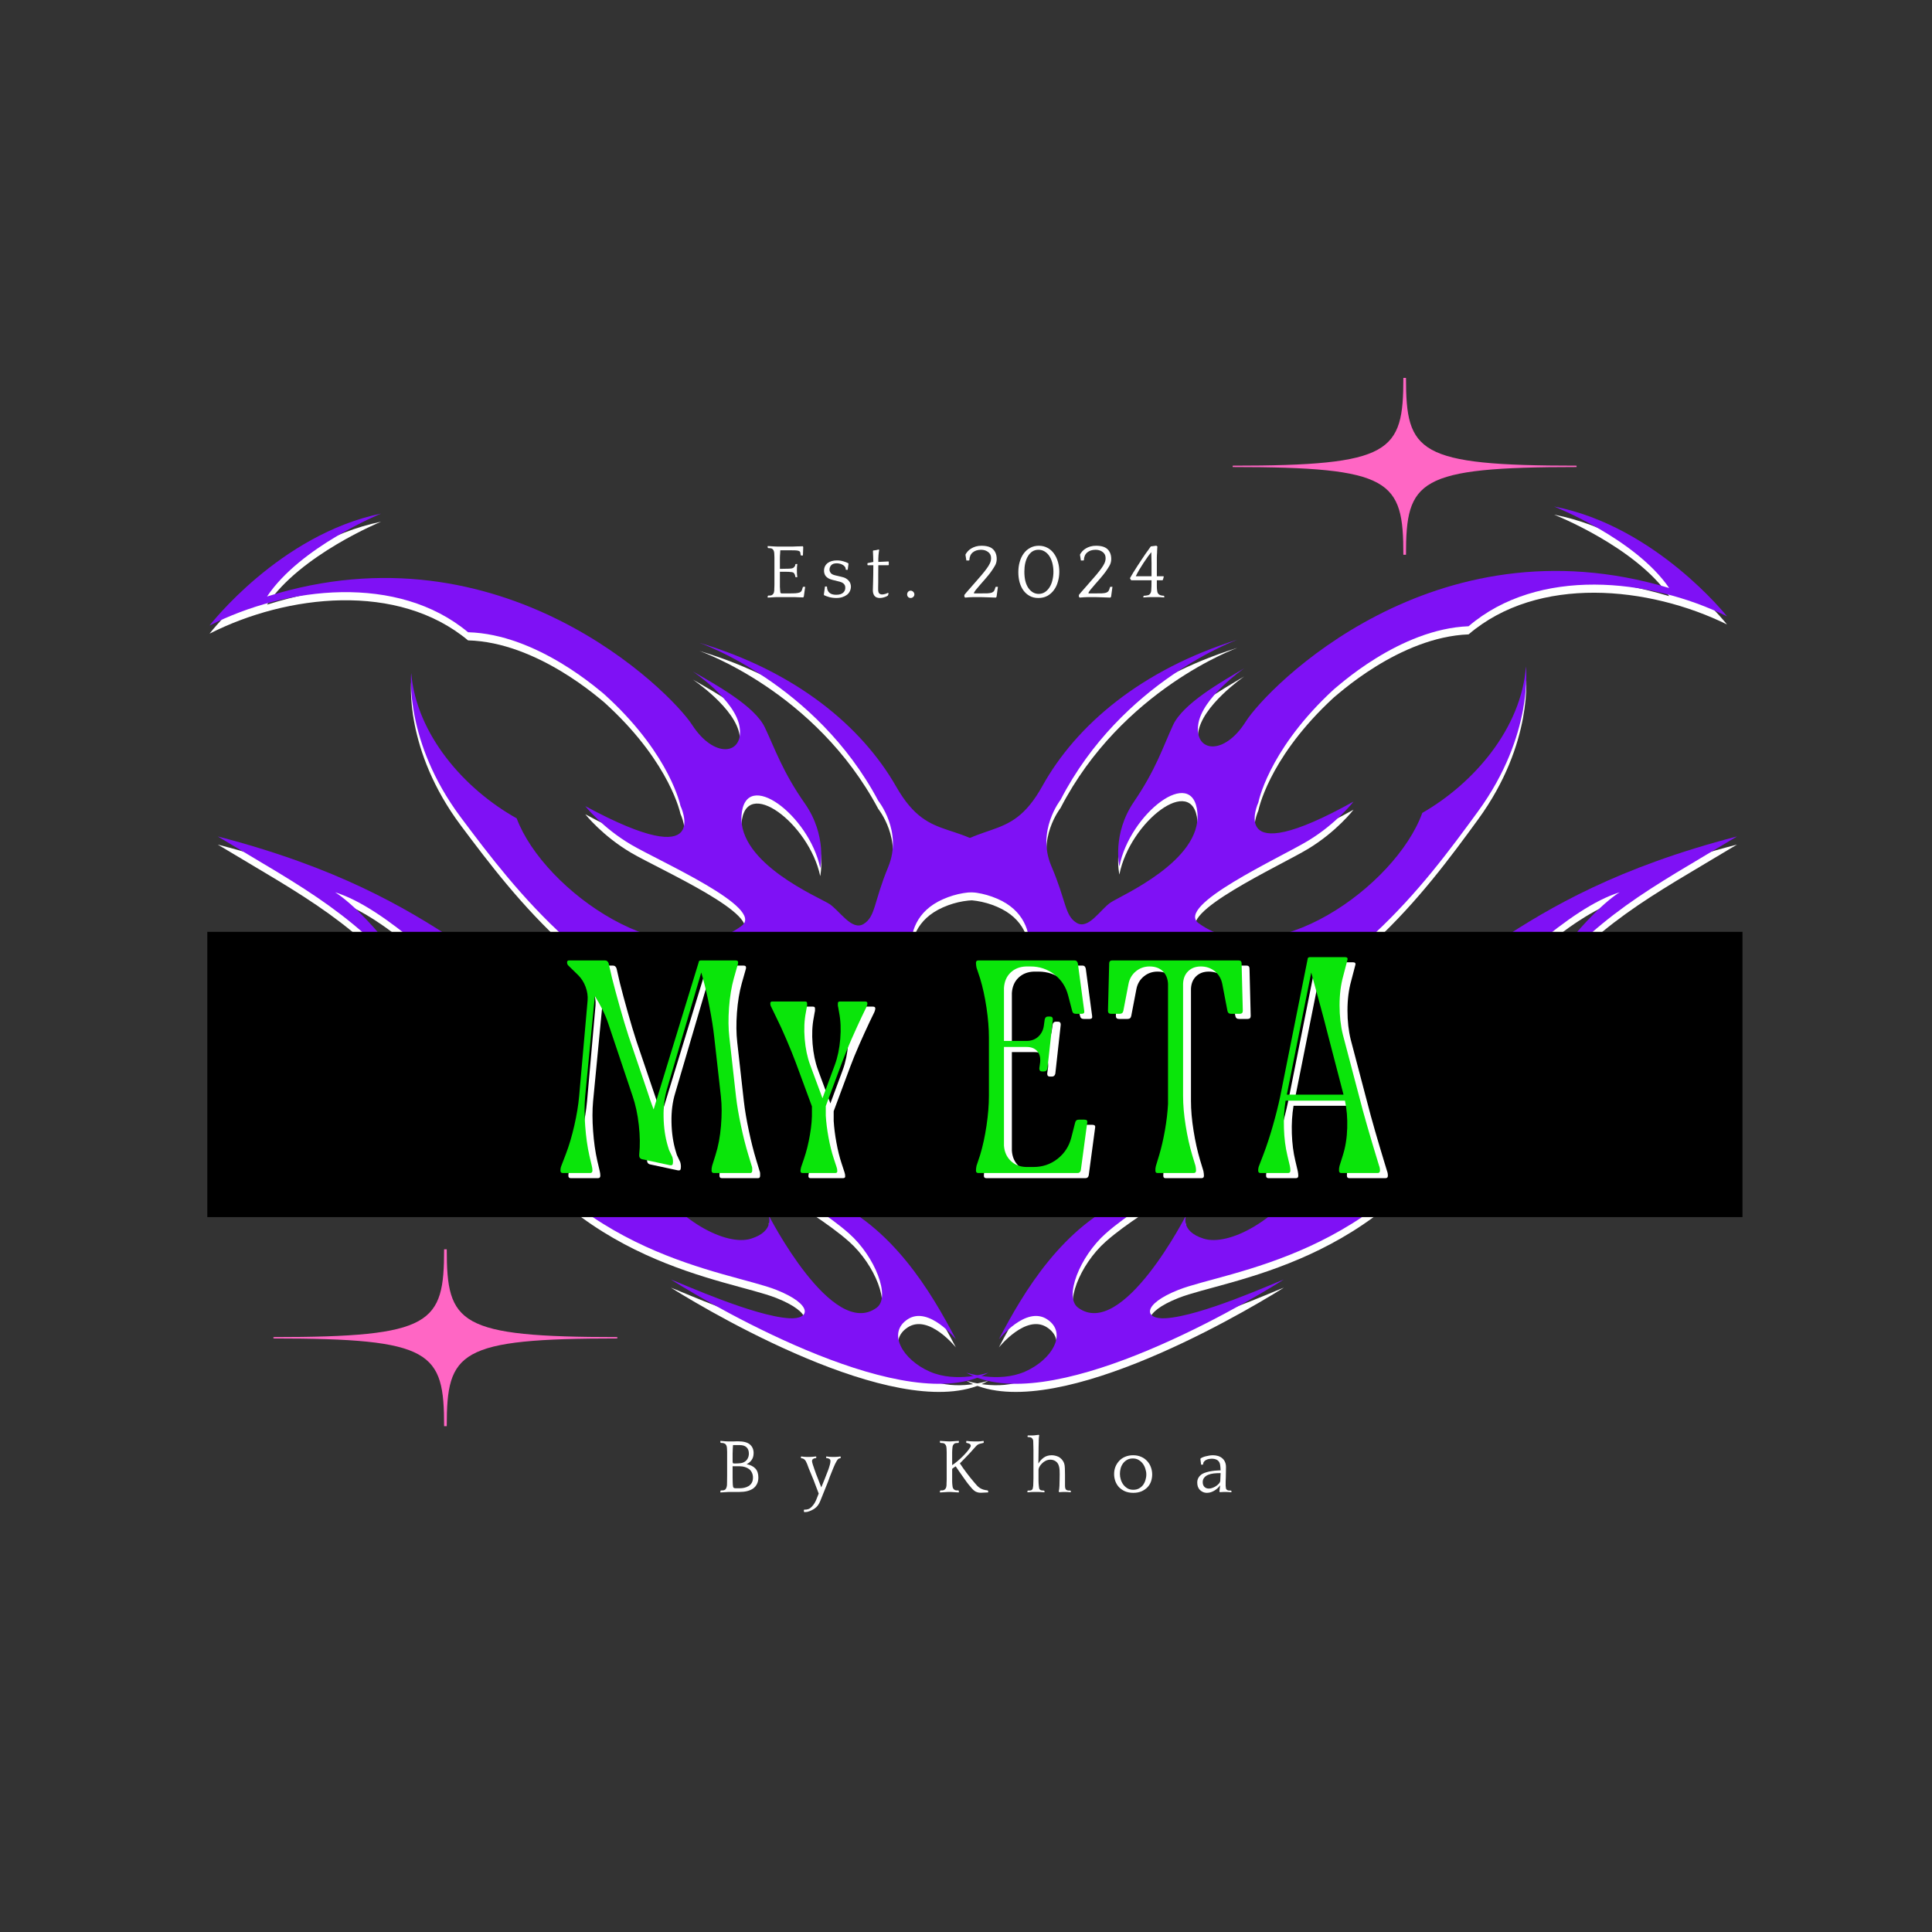 <svg xmlns="http://www.w3.org/2000/svg" xmlns:xlink="http://www.w3.org/1999/xlink" width="500" zoomAndPan="magnify" viewBox="0 0 375 375" height="500" preserveAspectRatio="xMidYMid meet" version="1.0"><rect x="0" y="0" width="375" height="375" fill="#333333" stroke="none"/><defs><g/><clipPath id="25b1d51db9"><path d="M 40 101 L 202 101 L 202 229 L 40 229 Z M 40 101 " clip-rule="nonzero"/></clipPath><clipPath id="a517f9f347"><path d="M 216.266 222.801 L 69.859 255.434 L 37.227 109.027 L 183.633 76.395 Z M 216.266 222.801 " clip-rule="nonzero"/></clipPath><clipPath id="da429f72d9"><path d="M 216.266 222.801 L 69.859 255.434 L 37.227 109.027 L 183.633 76.395 Z M 216.266 222.801 " clip-rule="nonzero"/></clipPath><clipPath id="80cd518fde"><path d="M 187.328 163.934 L 337.328 163.934 L 337.328 271 L 187.328 271 Z M 187.328 163.934 " clip-rule="nonzero"/></clipPath><clipPath id="4fe7a35592"><path d="M 42.09 163.934 L 192 163.934 L 192 271 L 42.09 271 Z M 42.09 163.934 " clip-rule="nonzero"/></clipPath><clipPath id="59e860006e"><path d="M 174 99 L 336 99 L 336 229 L 174 229 Z M 174 99 " clip-rule="nonzero"/></clipPath><clipPath id="00430b6a60"><path d="M 307.402 253.941 L 160.602 223.141 L 191.402 76.336 L 338.207 107.137 Z M 307.402 253.941 " clip-rule="nonzero"/></clipPath><clipPath id="216f9c2cd9"><path d="M 160.875 223.195 L 307.68 254 L 338.48 107.195 L 191.676 76.395 Z M 160.875 223.195 " clip-rule="nonzero"/></clipPath><clipPath id="513e2d467a"><path d="M 40 99 L 202 99 L 202 228 L 40 228 Z M 40 99 " clip-rule="nonzero"/></clipPath><clipPath id="d69905b9c2"><path d="M 216.266 221.223 L 69.859 253.855 L 37.227 107.449 L 183.633 74.816 Z M 216.266 221.223 " clip-rule="nonzero"/></clipPath><clipPath id="cfddae563c"><path d="M 216.266 221.223 L 69.859 253.855 L 37.227 107.449 L 183.633 74.816 Z M 216.266 221.223 " clip-rule="nonzero"/></clipPath><clipPath id="c7edd1be20"><path d="M 187.328 162.355 L 337.328 162.355 L 337.328 269 L 187.328 269 Z M 187.328 162.355 " clip-rule="nonzero"/></clipPath><clipPath id="6eeeff043b"><path d="M 42.09 162.355 L 192 162.355 L 192 269 L 42.09 269 Z M 42.09 162.355 " clip-rule="nonzero"/></clipPath><clipPath id="a612c824cf"><path d="M 174 98 L 336 98 L 336 228 L 174 228 Z M 174 98 " clip-rule="nonzero"/></clipPath><clipPath id="702ca1bf6a"><path d="M 307.402 252.363 L 160.602 221.562 L 191.402 74.758 L 338.207 105.559 Z M 307.402 252.363 " clip-rule="nonzero"/></clipPath><clipPath id="d6e82cec66"><path d="M 160.875 221.621 L 307.68 252.422 L 338.48 105.617 L 191.676 74.816 Z M 160.875 221.621 " clip-rule="nonzero"/></clipPath><clipPath id="92085756b2"><path d="M 40.238 180.875 L 338.215 180.875 L 338.215 236.242 L 40.238 236.242 Z M 40.238 180.875 " clip-rule="nonzero"/></clipPath><clipPath id="df07999233"><path d="M 53.074 242.457 L 119.824 242.457 L 119.824 276.957 L 53.074 276.957 Z M 53.074 242.457 " clip-rule="nonzero"/></clipPath><clipPath id="8f840c383e"><path d="M 239.262 73.316 L 306.012 73.316 L 306.012 107.816 L 239.262 107.816 Z M 239.262 73.316 " clip-rule="nonzero"/></clipPath></defs><g clip-path="url(#25b1d51db9)"><g clip-path="url(#a517f9f347)"><g clip-path="url(#da429f72d9)"><path fill="#ffffff" d="M 188.852 228.863 C 188.852 228.863 183.148 197.098 177.418 188.195 C 171.68 179.297 183.023 171.5 193.527 176.004 C 204.035 180.512 198.348 192.73 198.348 192.73 C 198.348 192.73 206.984 180.887 196.664 170.242 C 186.348 159.594 180.691 166.055 173.965 154.285 C 167.242 142.516 154.461 131.926 135.75 126.344 C 135.75 126.344 158.293 134.125 170.469 157.004 C 170.469 157.004 175.254 162.945 172.41 169.832 C 169.566 176.719 169.957 179.438 167.66 180.898 C 165.371 182.359 162.984 178.34 160.988 177.039 C 158.992 175.738 143.246 169.203 143.93 159.836 C 144.617 150.469 157.051 159.801 159.207 170.055 C 159.207 170.055 160.578 163.758 156.238 157.562 C 151.898 151.367 150.449 146.969 148.465 142.789 C 146.484 138.609 139.02 134.52 134.477 131.902 C 134.477 131.902 142.852 137.492 143.574 142.801 C 144.297 148.109 138.598 148.852 134.355 142.289 C 130.109 135.73 97.43 103.023 51.832 117.359 C 58.281 107.672 73.965 101.262 73.965 101.262 C 54.266 105.328 40.676 122.992 40.676 122.992 C 55.762 115.348 77.219 112.934 90.848 124.297 C 104.172 124.645 116.484 135.586 118.184 137.152 C 117.527 136.539 116.84 135.926 116.125 135.305 L 118.328 137.293 C 130.152 148.402 132.074 157.973 132.074 157.973 C 132.074 157.973 138.582 171.539 113.605 158.047 C 113.605 158.047 116.914 162.242 122.504 165.527 C 128.09 168.812 148.605 177.805 143.957 181.281 C 130.137 191.613 105.594 174.574 100.285 160.41 C 90.227 154.797 80.859 144.262 79.812 132.223 C 79.812 132.223 78.441 145.52 89.453 160.234 C 100.469 174.957 114.777 193.645 143.629 203.797 C 143.629 203.797 132.508 195.027 137.523 191.625 C 142.535 188.223 160.531 200.383 168.422 210.207 C 168.422 210.207 156.66 194.391 157.52 190.316 C 158.371 186.25 176.59 183.398 188.852 228.863 Z M 188.852 228.863 " fill-opacity="1" fill-rule="evenodd"/></g></g></g><g clip-path="url(#80cd518fde)"><path fill="#ffffff" d="M 337.148 163.934 C 290.809 175.918 284.289 195.148 266.152 195.707 C 264.203 203.156 251.312 214.012 245.879 219.973 C 245.879 219.973 260.703 218.793 254.379 228.727 C 248.059 238.656 238.418 243.492 233.641 242.004 C 228.867 240.512 230.277 237.355 230.277 237.355 C 230.277 237.355 217.863 261.77 209.25 255.395 C 206.488 253.355 209.555 245.488 214.613 241.004 C 222.805 233.75 236.598 228.254 242.145 217.594 C 242.145 217.594 242.422 220.992 239.73 223.633 C 239.73 223.633 250.305 214.145 253.77 204.957 C 253.77 204.957 248.828 214.215 240.008 214.207 C 231.184 214.195 240.551 206.797 240.551 206.797 C 240.551 206.797 232.07 208.496 218.832 220.105 C 218.832 220.105 227.457 214.145 230.855 216.309 C 234.25 218.469 231.867 228.762 219.098 234.113 C 206.328 239.461 198.684 252.309 193.883 261.535 C 193.883 261.535 199.133 254.977 203.223 257.641 C 207.312 260.301 204.168 265.516 198.957 267.805 C 193.742 270.09 187.559 268 187.559 268 C 203.16 276.91 239.645 255.934 249.203 249.93 C 246.746 250.848 233.156 256.996 226.293 257.445 C 222.062 257.723 221.574 254.77 228.742 251.938 C 237.984 248.281 268.547 245.434 285.156 214.855 C 285.156 214.855 275.867 227.195 267.023 230.031 C 258.18 232.867 262.605 216.363 277.543 203.211 C 292.477 190.055 304.559 177.828 314.375 174.773 C 314.375 174.773 307.066 178.949 296.828 195.215 C 310.48 178.824 319.734 174.426 337.148 163.934 Z M 337.148 163.934 " fill-opacity="1" fill-rule="evenodd"/></g><g clip-path="url(#4fe7a35592)"><path fill="#ffffff" d="M 42.27 163.934 C 88.609 175.918 95.129 195.148 113.266 195.707 C 115.211 203.156 128.105 214.012 133.539 219.973 C 133.539 219.973 118.715 218.793 125.039 228.727 C 131.359 238.656 141 243.492 145.777 242.004 C 150.551 240.512 149.141 237.355 149.141 237.355 C 149.141 237.355 161.555 261.77 170.168 255.395 C 172.93 253.355 169.863 245.488 164.805 241.004 C 156.613 233.75 142.82 228.254 137.273 217.594 C 137.273 217.594 136.996 220.992 139.688 223.633 C 139.688 223.633 129.113 214.145 125.648 204.957 C 125.648 204.957 130.59 214.215 139.41 214.207 C 148.23 214.195 138.867 206.797 138.867 206.797 C 138.867 206.797 147.348 208.496 160.586 220.105 C 160.586 220.105 151.961 214.145 148.562 216.309 C 145.168 218.469 147.547 228.762 160.32 234.113 C 173.086 239.461 180.734 252.309 185.535 261.535 C 185.535 261.535 180.285 254.977 176.195 257.641 C 172.105 260.301 175.246 265.516 180.461 267.805 C 185.676 270.09 191.859 268 191.859 268 C 176.258 276.91 139.773 255.934 130.215 249.93 C 132.672 250.848 146.262 256.996 153.125 257.445 C 157.355 257.723 157.844 254.77 150.676 251.938 C 141.43 248.281 110.867 245.434 94.262 214.855 C 94.262 214.855 103.551 227.195 112.395 230.031 C 121.238 232.867 116.812 216.363 101.875 203.211 C 86.941 190.055 74.859 177.828 65.043 174.773 C 65.043 174.773 72.352 178.949 82.59 195.215 C 68.934 178.824 59.684 174.426 42.27 163.934 Z M 42.27 163.934 " fill-opacity="1" fill-rule="evenodd"/></g><g clip-path="url(#59e860006e)"><g clip-path="url(#00430b6a60)"><g clip-path="url(#216f9c2cd9)"><path fill="#ffffff" d="M 188.363 228.918 C 188.363 228.918 193.668 197.082 199.289 188.109 C 204.914 179.141 193.473 171.484 183.027 176.121 C 172.578 180.758 178.414 192.906 178.414 192.906 C 178.414 192.906 169.633 181.168 179.816 170.395 C 190.004 159.621 195.738 166.012 202.316 154.16 C 208.895 142.309 221.543 131.559 240.18 125.742 C 240.18 125.742 217.738 133.805 205.848 156.836 C 205.848 156.836 201.137 162.832 204.066 169.684 C 206.996 176.535 206.641 179.262 208.953 180.691 C 211.262 182.121 213.598 178.074 215.578 176.746 C 217.559 175.422 233.223 168.691 232.418 159.336 C 231.613 149.977 219.301 159.465 217.27 169.742 C 217.27 169.742 215.824 163.461 220.086 157.215 C 224.348 150.965 225.738 146.551 227.672 142.344 C 229.602 138.141 237.012 133.957 241.523 131.285 C 241.523 131.285 233.219 136.98 232.562 142.297 C 231.906 147.613 237.613 148.281 241.777 141.668 C 245.938 135.059 278.207 101.945 323.98 115.707 C 317.41 106.102 301.645 99.891 301.645 99.891 C 321.395 103.711 335.203 121.203 335.203 121.203 C 320.023 113.746 298.539 111.602 285.051 123.133 C 271.734 123.648 259.559 134.742 257.883 136.328 C 258.527 135.711 259.207 135.086 259.918 134.457 L 257.734 136.473 C 246.051 147.73 244.254 157.32 244.254 157.32 C 244.254 157.32 237.914 170.969 262.719 157.164 C 262.719 157.164 259.465 161.402 253.914 164.758 C 248.371 168.109 227.969 177.359 232.66 180.777 C 246.609 190.934 270.938 173.59 276.066 159.363 C 286.055 153.625 295.289 142.973 296.188 130.922 C 296.188 130.922 297.727 144.199 286.895 159.055 C 276.066 173.91 261.992 192.773 233.27 203.285 C 233.27 203.285 244.277 194.379 239.223 191.039 C 234.168 187.699 216.324 200.082 208.555 210.008 C 208.555 210.008 220.121 194.043 219.211 189.98 C 218.309 185.926 200.059 183.301 188.363 228.918 Z M 188.363 228.918 " fill-opacity="1" fill-rule="evenodd"/></g></g></g><g clip-path="url(#513e2d467a)"><g clip-path="url(#d69905b9c2)"><g clip-path="url(#cfddae563c)"><path fill="#7f11f5" d="M 188.852 227.285 C 188.852 227.285 183.148 195.523 177.418 186.621 C 171.68 177.719 183.023 169.922 193.527 174.426 C 204.035 178.934 198.348 191.152 198.348 191.152 C 198.348 191.152 206.984 179.309 196.664 168.664 C 186.348 158.02 180.691 164.48 173.965 152.707 C 167.242 140.941 154.461 130.348 135.75 124.766 C 135.75 124.766 158.293 132.547 170.469 155.426 C 170.469 155.426 175.254 161.367 172.41 168.254 C 169.566 175.141 169.957 177.863 167.66 179.324 C 165.371 180.781 162.984 176.762 160.988 175.461 C 158.992 174.16 143.246 167.629 143.93 158.258 C 144.617 148.895 157.051 158.223 159.207 168.477 C 159.207 168.477 160.578 162.18 156.238 155.984 C 151.898 149.789 150.449 145.395 148.465 141.211 C 146.484 137.031 139.02 132.941 134.477 130.328 C 134.477 130.328 142.852 135.918 143.574 141.227 C 144.297 146.535 138.598 147.273 134.355 140.715 C 130.109 134.152 97.43 101.445 51.832 115.781 C 58.281 106.094 73.965 99.684 73.965 99.684 C 54.266 103.75 40.676 121.418 40.676 121.418 C 55.762 113.77 77.219 111.359 90.848 122.719 C 104.172 123.066 116.484 134.008 118.184 135.574 C 117.527 134.965 116.84 134.348 116.125 133.727 L 118.328 135.715 C 130.152 146.824 132.074 156.395 132.074 156.395 C 132.074 156.395 138.582 169.961 113.605 156.469 C 113.605 156.469 116.914 160.664 122.504 163.949 C 128.09 167.234 148.605 176.227 143.957 179.703 C 130.137 190.035 105.594 172.996 100.285 158.836 C 90.227 153.219 80.859 142.684 79.812 130.645 C 79.812 130.645 78.441 143.941 89.453 158.66 C 100.469 173.379 114.777 192.066 143.629 202.219 C 143.629 202.219 132.508 193.449 137.523 190.047 C 142.535 186.645 160.531 198.805 168.422 208.633 C 168.422 208.633 156.66 192.812 157.52 188.738 C 158.371 184.672 176.59 181.82 188.852 227.285 Z M 188.852 227.285 " fill-opacity="1" fill-rule="evenodd"/></g></g></g><g clip-path="url(#c7edd1be20)"><path fill="#7f11f5" d="M 337.148 162.355 C 290.809 174.34 284.289 193.57 266.152 194.133 C 264.203 201.578 251.312 212.434 245.879 218.395 C 245.879 218.395 260.703 217.219 254.379 227.148 C 248.059 237.078 238.418 241.918 233.641 240.426 C 228.867 238.934 230.277 235.777 230.277 235.777 C 230.277 235.777 217.863 260.191 209.25 253.816 C 206.488 251.777 209.555 243.91 214.613 239.426 C 222.805 232.172 236.598 226.68 242.145 216.016 C 242.145 216.016 242.422 219.418 239.73 222.055 C 239.73 222.055 250.305 212.566 253.77 203.379 C 253.77 203.379 248.828 212.641 240.008 212.629 C 231.184 212.617 240.551 205.219 240.551 205.219 C 240.551 205.219 232.07 206.918 218.832 218.527 C 218.832 218.527 227.457 212.566 230.855 214.73 C 234.25 216.891 231.867 227.188 219.098 232.535 C 206.328 237.883 198.684 250.73 193.883 259.957 C 193.883 259.957 199.133 253.398 203.223 256.062 C 207.312 258.727 204.168 263.941 198.957 266.227 C 193.742 268.512 187.559 266.422 187.559 266.422 C 203.16 275.332 239.645 254.359 249.203 248.352 C 246.746 249.273 233.156 255.418 226.293 255.867 C 222.062 256.145 221.574 253.195 228.742 250.359 C 237.984 246.707 268.547 243.859 285.156 213.281 C 285.156 213.281 275.867 225.617 267.023 228.453 C 258.18 231.289 262.605 214.785 277.543 201.633 C 292.477 188.48 304.559 176.25 314.375 173.195 C 314.375 173.195 307.066 177.371 296.828 193.637 C 310.48 177.246 319.734 172.848 337.148 162.355 Z M 337.148 162.355 " fill-opacity="1" fill-rule="evenodd"/></g><g clip-path="url(#6eeeff043b)"><path fill="#7f11f5" d="M 42.27 162.355 C 88.609 174.34 95.129 193.57 113.266 194.133 C 115.211 201.578 128.105 212.434 133.539 218.395 C 133.539 218.395 118.715 217.219 125.039 227.148 C 131.359 237.078 141 241.918 145.777 240.426 C 150.551 238.934 149.141 235.777 149.141 235.777 C 149.141 235.777 161.555 260.191 170.168 253.816 C 172.93 251.777 169.863 243.91 164.805 239.426 C 156.613 232.172 142.82 226.68 137.273 216.016 C 137.273 216.016 136.996 219.418 139.688 222.055 C 139.688 222.055 129.113 212.566 125.648 203.379 C 125.648 203.379 130.59 212.641 139.41 212.629 C 148.23 212.617 138.867 205.219 138.867 205.219 C 138.867 205.219 147.348 206.918 160.586 218.527 C 160.586 218.527 151.961 212.566 148.562 214.73 C 145.168 216.891 147.547 227.188 160.32 232.535 C 173.086 237.883 180.734 250.73 185.535 259.957 C 185.535 259.957 180.285 253.398 176.195 256.062 C 172.105 258.727 175.246 263.941 180.461 266.227 C 185.676 268.512 191.859 266.422 191.859 266.422 C 176.258 275.332 139.773 254.359 130.215 248.352 C 132.672 249.273 146.262 255.418 153.125 255.867 C 157.355 256.145 157.844 253.195 150.676 250.359 C 141.43 246.707 110.867 243.859 94.262 213.281 C 94.262 213.281 103.551 225.617 112.395 228.453 C 121.238 231.289 116.812 214.785 101.875 201.633 C 86.941 188.48 74.859 176.25 65.043 173.195 C 65.043 173.195 72.352 177.371 82.59 193.637 C 68.934 177.246 59.684 172.848 42.27 162.355 Z M 42.27 162.355 " fill-opacity="1" fill-rule="evenodd"/></g><g clip-path="url(#a612c824cf)"><g clip-path="url(#702ca1bf6a)"><g clip-path="url(#d6e82cec66)"><path fill="#7f11f5" d="M 188.363 227.34 C 188.363 227.34 193.668 195.508 199.289 186.535 C 204.914 177.562 193.473 169.906 183.027 174.543 C 172.578 179.18 178.414 191.328 178.414 191.328 C 178.414 191.328 169.633 179.594 179.816 168.82 C 190.004 158.047 195.738 164.434 202.316 152.582 C 208.895 140.73 221.543 129.98 240.18 124.164 C 240.18 124.164 217.738 132.227 205.848 155.258 C 205.848 155.258 201.137 161.254 204.066 168.105 C 206.996 174.957 206.641 177.684 208.953 179.113 C 211.262 180.543 213.598 176.496 215.578 175.172 C 217.559 173.844 233.223 167.117 232.418 157.758 C 231.613 148.398 219.301 157.887 217.27 168.164 C 217.27 168.164 215.824 161.887 220.086 155.637 C 224.348 149.387 225.738 144.973 227.672 140.77 C 229.602 136.562 237.012 132.379 241.523 129.707 C 241.523 129.707 233.219 135.402 232.562 140.719 C 231.906 146.035 237.613 146.707 241.777 140.094 C 245.938 133.48 278.207 100.367 323.98 114.133 C 317.41 104.523 301.645 98.312 301.645 98.312 C 321.395 102.133 335.203 119.625 335.203 119.625 C 320.023 112.168 298.539 110.027 285.051 121.555 C 271.734 122.07 259.559 133.164 257.883 134.754 C 258.527 134.133 259.207 133.508 259.918 132.879 L 257.734 134.895 C 246.051 146.152 244.254 155.742 244.254 155.742 C 244.254 155.742 237.914 169.391 262.719 155.59 C 262.719 155.59 259.465 159.824 253.914 163.18 C 248.371 166.535 227.969 175.781 232.66 179.199 C 246.609 189.355 270.938 172.016 276.066 157.785 C 286.055 152.047 295.289 141.395 296.188 129.344 C 296.188 129.344 297.727 142.621 286.895 157.477 C 276.066 172.332 261.992 191.195 233.27 201.707 C 233.27 201.707 244.277 192.801 239.223 189.461 C 234.168 186.125 216.324 198.508 208.555 208.43 C 208.555 208.43 220.121 192.465 219.211 188.402 C 218.309 184.348 200.059 181.727 188.363 227.34 Z M 188.363 227.34 " fill-opacity="1" fill-rule="evenodd"/></g></g></g><g clip-path="url(#92085756b2)"><path fill="#000000" d="M 40.238 180.875 L 338.262 180.875 L 338.262 236.242 L 40.238 236.242 Z M 40.238 180.875 " fill-opacity="1" fill-rule="nonzero"/></g><g clip-path="url(#df07999233)"><path fill="#ff66c4" d="M 53.047 259.793 L 53.047 259.527 C 83.953 259.527 86.199 256.949 86.199 242.492 L 86.715 242.492 C 86.715 256.949 88.965 259.527 119.871 259.527 L 119.871 259.793 C 88.965 259.793 86.715 262.363 86.715 276.824 L 86.199 276.824 C 86.199 262.363 83.953 259.793 53.047 259.793 " fill-opacity="1" fill-rule="evenodd"/></g><g fill="#ffffff" fill-opacity="1"><g transform="translate(107.977, 228.681)"><g><path d="M 8.547 -0.469 C 8.547 -0.156 8.391 0 8.078 0 L 2.812 0 C 2.5 0 2.344 -0.156 2.344 -0.469 C 2.344 -0.82 2.398 -1.133 2.516 -1.406 L 3.391 -3.688 C 4.016 -5.32 4.562 -7.164 5.031 -9.219 C 5.5 -11.27 5.812 -13.172 5.969 -14.922 L 7.609 -33.484 C 7.68 -34.379 7.551 -35.266 7.219 -36.141 C 6.895 -37.016 6.422 -37.766 5.797 -38.391 L 3.922 -40.219 C 3.723 -40.406 3.625 -40.617 3.625 -40.859 C 3.625 -41.129 3.742 -41.266 3.984 -41.266 L 10.953 -41.266 C 11.336 -41.266 11.586 -41.066 11.703 -40.672 L 12.344 -37.875 C 12.781 -36.156 13.289 -34.258 13.875 -32.188 C 14.457 -30.125 15.02 -28.254 15.562 -26.578 L 19.203 -15.859 C 19.547 -14.766 19.953 -13.594 20.422 -12.344 L 29.156 -40.859 C 29.156 -41.129 29.305 -41.266 29.609 -41.266 L 36.344 -41.266 C 36.738 -41.266 36.895 -41.066 36.812 -40.672 L 36 -37.812 C 35.531 -36.133 35.219 -34.234 35.062 -32.109 C 34.906 -29.984 34.926 -28.062 35.125 -26.344 L 36.406 -14.922 C 36.602 -13.203 36.926 -11.289 37.375 -9.188 C 37.82 -7.082 38.301 -5.191 38.812 -3.516 L 39.453 -1.406 C 39.523 -1.25 39.562 -1.094 39.562 -0.938 C 39.562 -0.781 39.562 -0.625 39.562 -0.469 C 39.562 -0.156 39.426 0 39.156 0 L 32.141 0 C 31.828 0 31.672 -0.156 31.672 -0.469 C 31.672 -0.625 31.676 -0.781 31.688 -0.938 C 31.707 -1.094 31.738 -1.25 31.781 -1.406 L 32.422 -3.453 C 32.973 -5.172 33.332 -7.07 33.5 -9.156 C 33.676 -11.25 33.672 -13.148 33.484 -14.859 L 32.188 -26.391 C 32 -28.109 31.695 -30.031 31.281 -32.156 C 30.875 -34.289 30.438 -36.195 29.969 -37.875 L 29.672 -38.922 L 23.062 -16.453 C 22.551 -14.773 22.316 -12.91 22.359 -10.859 C 22.398 -8.805 22.672 -6.941 23.172 -5.266 L 23.406 -4.5 L 24.062 -3.109 C 24.176 -2.711 24.211 -2.336 24.172 -1.984 C 24.172 -1.598 23.977 -1.441 23.594 -1.516 L 18.141 -2.688 C 17.754 -2.812 17.582 -3.109 17.625 -3.578 C 17.812 -5.328 17.785 -7.242 17.547 -9.328 C 17.316 -11.422 16.91 -13.305 16.328 -14.984 L 11.594 -29.094 C 11.312 -29.945 10.945 -30.82 10.5 -31.719 C 10.051 -32.613 9.555 -33.492 9.016 -34.359 L 7.141 -14.922 C 6.984 -13.203 6.984 -11.281 7.141 -9.156 C 7.297 -7.031 7.566 -5.109 7.953 -3.391 L 8.422 -1.406 C 8.461 -1.25 8.492 -1.094 8.516 -0.938 C 8.535 -0.781 8.547 -0.625 8.547 -0.469 Z M 8.547 -0.469 "/></g></g></g><g fill="#ffffff" fill-opacity="1"><g transform="translate(149.88, 228.681)"><g><path d="M 14.172 -0.344 C 14.172 -0.113 14.031 0 13.75 0 L 7.438 0 C 7.164 0 7.031 -0.133 7.031 -0.406 C 7.031 -0.562 7.066 -0.797 7.141 -1.109 L 7.719 -2.812 C 8.188 -4.176 8.566 -5.707 8.859 -7.406 C 9.16 -9.102 9.289 -10.672 9.25 -12.109 L 9.25 -12.938 L 6.094 -21.484 C 5.582 -22.848 4.984 -24.328 4.297 -25.922 C 3.617 -27.523 2.945 -28.988 2.281 -30.312 L 1.344 -32.25 C 1.227 -32.445 1.172 -32.68 1.172 -32.953 C 1.172 -33.18 1.305 -33.297 1.578 -33.297 L 7.906 -33.297 C 8.176 -33.297 8.312 -33.18 8.312 -32.953 C 8.312 -32.836 8.312 -32.711 8.312 -32.578 C 8.312 -32.441 8.289 -32.312 8.25 -32.188 L 8.078 -31.203 C 7.766 -29.641 7.688 -27.922 7.844 -26.047 C 8 -24.172 8.348 -22.492 8.891 -21.016 L 11.297 -14.516 L 13.703 -21.016 C 14.242 -22.492 14.594 -24.172 14.75 -26.047 C 14.906 -27.922 14.828 -29.641 14.516 -31.203 L 14.344 -32.188 C 14.301 -32.312 14.281 -32.441 14.281 -32.578 C 14.281 -32.711 14.281 -32.836 14.281 -32.953 C 14.281 -33.18 14.414 -33.297 14.688 -33.297 L 19.547 -33.297 C 19.859 -33.297 20.016 -33.18 20.016 -32.953 C 20.016 -32.836 19.992 -32.711 19.953 -32.578 C 19.922 -32.441 19.883 -32.332 19.844 -32.25 L 18.906 -30.312 C 18.281 -28.988 17.613 -27.523 16.906 -25.922 C 16.207 -24.328 15.602 -22.848 15.094 -21.484 L 11.938 -13 L 11.938 -11.125 C 12.02 -9.789 12.195 -8.383 12.469 -6.906 C 12.738 -5.426 13.07 -4.082 13.469 -2.875 L 14.047 -1.109 C 14.129 -0.879 14.172 -0.625 14.172 -0.344 Z M 14.172 -0.344 "/></g></g></g><g fill="#ffffff" fill-opacity="1"><g transform="translate(171.066, 228.681)"><g/></g></g><g fill="#ffffff" fill-opacity="1"><g transform="translate(188.623, 228.681)"><g><path d="M 22.703 -0.578 C 22.629 -0.191 22.414 0 22.062 0 L 2.812 0 C 2.5 0 2.344 -0.156 2.344 -0.469 C 2.344 -0.625 2.352 -0.781 2.375 -0.938 C 2.395 -1.094 2.422 -1.25 2.453 -1.406 L 3.156 -3.516 C 3.664 -5.191 4.078 -7.082 4.391 -9.188 C 4.703 -11.289 4.859 -13.223 4.859 -14.984 L 4.859 -26.281 C 4.859 -28.039 4.703 -29.973 4.391 -32.078 C 4.078 -34.18 3.664 -36.07 3.156 -37.75 L 2.453 -39.859 C 2.422 -40.016 2.395 -40.172 2.375 -40.328 C 2.352 -40.484 2.344 -40.641 2.344 -40.797 C 2.344 -41.109 2.5 -41.266 2.812 -41.266 L 21.484 -41.266 C 21.828 -41.266 22.039 -41.066 22.125 -40.672 L 23.359 -31.484 C 23.43 -31.098 23.273 -30.906 22.891 -30.906 L 21.719 -30.906 C 21.32 -30.906 21.086 -31.098 21.016 -31.484 L 20.25 -34.422 C 19.82 -36.129 18.93 -37.5 17.578 -38.531 C 16.234 -39.57 14.688 -40.094 12.938 -40.094 L 12.062 -40.094 C 10.852 -40.051 9.859 -39.66 9.078 -38.922 C 8.297 -38.18 7.863 -37.188 7.781 -35.938 L 7.781 -25.641 L 12.172 -25.641 C 13.066 -25.641 13.816 -25.91 14.422 -26.453 C 15.023 -27.004 15.391 -27.707 15.516 -28.562 L 15.688 -29.797 C 15.758 -30.18 15.973 -30.375 16.328 -30.375 L 16.734 -30.375 C 17.086 -30.375 17.266 -30.18 17.266 -29.797 L 16.219 -20.312 C 16.133 -19.914 15.914 -19.719 15.562 -19.719 L 15.156 -19.719 C 14.812 -19.719 14.641 -19.914 14.641 -20.312 L 14.812 -21.547 C 14.883 -22.441 14.688 -23.148 14.219 -23.672 C 13.75 -24.203 13.066 -24.469 12.172 -24.469 L 7.781 -24.469 L 7.781 -5.328 C 7.863 -4.117 8.297 -3.133 9.078 -2.375 C 9.859 -1.613 10.852 -1.211 12.062 -1.172 L 13.516 -1.172 C 15.273 -1.172 16.828 -1.695 18.172 -2.75 C 19.516 -3.801 20.406 -5.164 20.844 -6.844 L 21.594 -9.781 C 21.676 -10.164 21.91 -10.359 22.297 -10.359 L 23.406 -10.359 C 23.844 -10.359 24.02 -10.164 23.938 -9.781 Z M 22.703 -0.578 "/></g></g></g><g fill="#ffffff" fill-opacity="1"><g transform="translate(215.075, 228.681)"><g><path d="M 18.609 -0.469 C 18.609 -0.156 18.453 0 18.141 0 L 11.125 0 C 10.852 0 10.719 -0.156 10.719 -0.469 C 10.719 -0.625 10.723 -0.781 10.734 -0.938 C 10.754 -1.094 10.785 -1.25 10.828 -1.406 L 11.469 -3.516 C 11.895 -4.953 12.266 -6.555 12.578 -8.328 C 12.891 -10.109 13.086 -11.801 13.172 -13.406 L 13.172 -36.703 C 13.129 -37.711 12.797 -38.531 12.172 -39.156 C 11.547 -39.781 10.688 -40.094 9.594 -40.094 C 8.582 -40.094 7.695 -39.781 6.938 -39.156 C 6.176 -38.531 5.695 -37.711 5.5 -36.703 L 4.5 -31.484 C 4.426 -31.098 4.191 -30.906 3.797 -30.906 L 2.109 -30.906 C 1.711 -30.906 1.516 -31.098 1.516 -31.484 L 1.75 -40.672 C 1.75 -41.066 1.945 -41.266 2.344 -41.266 L 26.859 -41.266 C 27.254 -41.266 27.453 -41.066 27.453 -40.672 L 27.688 -31.484 C 27.688 -31.098 27.488 -30.906 27.094 -30.906 L 25.406 -30.906 C 25.008 -30.906 24.773 -31.098 24.703 -31.484 L 23.703 -36.703 C 23.504 -37.711 23.023 -38.531 22.266 -39.156 C 21.504 -39.781 20.598 -40.094 19.547 -40.094 C 18.535 -40.094 17.719 -39.789 17.094 -39.188 C 16.469 -38.582 16.133 -37.77 16.094 -36.75 L 16.094 -14.984 C 16.094 -13.223 16.258 -11.301 16.594 -9.219 C 16.926 -7.133 17.348 -5.234 17.859 -3.516 L 18.5 -1.406 C 18.531 -1.25 18.555 -1.094 18.578 -0.938 C 18.598 -0.781 18.609 -0.625 18.609 -0.469 Z M 18.609 -0.469 "/></g></g></g><g fill="#ffffff" fill-opacity="1"><g transform="translate(244.278, 228.681)"><g><path d="M 7.719 -0.469 C 7.719 -0.156 7.566 0 7.266 0 L 1.938 0 C 1.625 0 1.469 -0.156 1.469 -0.469 C 1.469 -0.82 1.523 -1.133 1.641 -1.406 L 2.516 -3.688 C 3.141 -5.32 3.742 -7.164 4.328 -9.219 C 4.91 -11.27 5.379 -13.133 5.734 -14.812 L 11.062 -41.5 C 11.062 -41.77 11.219 -41.906 11.531 -41.906 L 18.312 -41.906 C 18.75 -41.906 18.906 -41.711 18.781 -41.328 L 17.969 -38.219 C 17.5 -36.539 17.266 -34.656 17.266 -32.562 C 17.266 -30.477 17.477 -28.578 17.906 -26.859 L 21.078 -14.812 C 21.504 -13.133 22.02 -11.25 22.625 -9.156 C 23.227 -7.07 23.785 -5.191 24.297 -3.516 L 24.938 -1.406 C 25.051 -1.133 25.109 -0.82 25.109 -0.469 C 25.109 -0.156 24.953 0 24.641 0 L 17.625 0 C 17.312 0 17.156 -0.156 17.156 -0.469 C 17.156 -0.625 17.16 -0.781 17.172 -0.938 C 17.191 -1.094 17.223 -1.25 17.266 -1.406 L 17.906 -3.453 C 18.414 -5.055 18.695 -6.812 18.75 -8.719 C 18.812 -10.633 18.664 -12.41 18.312 -14.047 L 6.797 -14.047 C 6.516 -12.367 6.406 -10.57 6.469 -8.656 C 6.531 -6.75 6.754 -4.992 7.141 -3.391 L 7.609 -1.406 C 7.648 -1.25 7.676 -1.094 7.688 -0.938 C 7.707 -0.781 7.719 -0.625 7.719 -0.469 Z M 11.766 -38.922 L 7.031 -15.219 L 18.031 -15.219 L 14.984 -26.922 C 14.555 -28.641 14.055 -30.539 13.484 -32.625 C 12.922 -34.719 12.406 -36.602 11.938 -38.281 Z M 11.766 -38.922 "/></g></g></g><g fill="#0ae50a" fill-opacity="1"><g transform="translate(106.443, 227.684)"><g><path d="M 8.547 -0.469 C 8.547 -0.156 8.391 0 8.078 0 L 2.812 0 C 2.5 0 2.344 -0.156 2.344 -0.469 C 2.344 -0.82 2.398 -1.133 2.516 -1.406 L 3.391 -3.688 C 4.016 -5.32 4.562 -7.164 5.031 -9.219 C 5.5 -11.27 5.812 -13.172 5.969 -14.922 L 7.609 -33.484 C 7.68 -34.379 7.551 -35.266 7.219 -36.141 C 6.895 -37.016 6.422 -37.766 5.797 -38.391 L 3.922 -40.219 C 3.723 -40.406 3.625 -40.617 3.625 -40.859 C 3.625 -41.129 3.742 -41.266 3.984 -41.266 L 10.953 -41.266 C 11.336 -41.266 11.586 -41.066 11.703 -40.672 L 12.344 -37.875 C 12.781 -36.156 13.289 -34.258 13.875 -32.188 C 14.457 -30.125 15.02 -28.254 15.562 -26.578 L 19.203 -15.859 C 19.547 -14.766 19.953 -13.594 20.422 -12.344 L 29.156 -40.859 C 29.156 -41.129 29.305 -41.266 29.609 -41.266 L 36.344 -41.266 C 36.738 -41.266 36.895 -41.066 36.812 -40.672 L 36 -37.812 C 35.531 -36.133 35.219 -34.234 35.062 -32.109 C 34.906 -29.984 34.926 -28.062 35.125 -26.344 L 36.406 -14.922 C 36.602 -13.203 36.926 -11.289 37.375 -9.188 C 37.82 -7.082 38.301 -5.191 38.812 -3.516 L 39.453 -1.406 C 39.523 -1.25 39.562 -1.094 39.562 -0.938 C 39.562 -0.781 39.562 -0.625 39.562 -0.469 C 39.562 -0.156 39.426 0 39.156 0 L 32.141 0 C 31.828 0 31.672 -0.156 31.672 -0.469 C 31.672 -0.625 31.676 -0.781 31.688 -0.938 C 31.707 -1.094 31.738 -1.25 31.781 -1.406 L 32.422 -3.453 C 32.973 -5.172 33.332 -7.07 33.5 -9.156 C 33.676 -11.25 33.672 -13.148 33.484 -14.859 L 32.188 -26.391 C 32 -28.109 31.695 -30.031 31.281 -32.156 C 30.875 -34.289 30.438 -36.195 29.969 -37.875 L 29.672 -38.922 L 23.062 -16.453 C 22.551 -14.773 22.316 -12.91 22.359 -10.859 C 22.398 -8.805 22.672 -6.941 23.172 -5.266 L 23.406 -4.5 L 24.062 -3.109 C 24.176 -2.711 24.211 -2.336 24.172 -1.984 C 24.172 -1.598 23.977 -1.441 23.594 -1.516 L 18.141 -2.688 C 17.754 -2.812 17.582 -3.109 17.625 -3.578 C 17.812 -5.328 17.785 -7.242 17.547 -9.328 C 17.316 -11.422 16.91 -13.305 16.328 -14.984 L 11.594 -29.094 C 11.312 -29.945 10.945 -30.82 10.5 -31.719 C 10.051 -32.613 9.555 -33.492 9.016 -34.359 L 7.141 -14.922 C 6.984 -13.203 6.984 -11.281 7.141 -9.156 C 7.297 -7.031 7.566 -5.109 7.953 -3.391 L 8.422 -1.406 C 8.461 -1.25 8.492 -1.094 8.516 -0.938 C 8.535 -0.781 8.547 -0.625 8.547 -0.469 Z M 8.547 -0.469 "/></g></g></g><g fill="#0ae50a" fill-opacity="1"><g transform="translate(148.346, 227.684)"><g><path d="M 14.172 -0.344 C 14.172 -0.113 14.031 0 13.75 0 L 7.438 0 C 7.164 0 7.031 -0.133 7.031 -0.406 C 7.031 -0.562 7.066 -0.797 7.141 -1.109 L 7.719 -2.812 C 8.188 -4.176 8.566 -5.707 8.859 -7.406 C 9.16 -9.102 9.289 -10.672 9.25 -12.109 L 9.25 -12.938 L 6.094 -21.484 C 5.582 -22.848 4.984 -24.328 4.297 -25.922 C 3.617 -27.523 2.945 -28.988 2.281 -30.312 L 1.344 -32.25 C 1.227 -32.445 1.172 -32.68 1.172 -32.953 C 1.172 -33.18 1.305 -33.297 1.578 -33.297 L 7.906 -33.297 C 8.176 -33.297 8.312 -33.18 8.312 -32.953 C 8.312 -32.836 8.312 -32.711 8.312 -32.578 C 8.312 -32.441 8.289 -32.312 8.25 -32.188 L 8.078 -31.203 C 7.766 -29.641 7.688 -27.922 7.844 -26.047 C 8 -24.172 8.348 -22.492 8.891 -21.016 L 11.297 -14.516 L 13.703 -21.016 C 14.242 -22.492 14.594 -24.172 14.75 -26.047 C 14.906 -27.922 14.828 -29.641 14.516 -31.203 L 14.344 -32.188 C 14.301 -32.312 14.281 -32.441 14.281 -32.578 C 14.281 -32.711 14.281 -32.836 14.281 -32.953 C 14.281 -33.18 14.414 -33.297 14.688 -33.297 L 19.547 -33.297 C 19.859 -33.297 20.016 -33.18 20.016 -32.953 C 20.016 -32.836 19.992 -32.711 19.953 -32.578 C 19.922 -32.441 19.883 -32.332 19.844 -32.25 L 18.906 -30.312 C 18.281 -28.988 17.613 -27.523 16.906 -25.922 C 16.207 -24.328 15.602 -22.848 15.094 -21.484 L 11.938 -13 L 11.938 -11.125 C 12.02 -9.789 12.195 -8.383 12.469 -6.906 C 12.738 -5.426 13.07 -4.082 13.469 -2.875 L 14.047 -1.109 C 14.129 -0.879 14.172 -0.625 14.172 -0.344 Z M 14.172 -0.344 "/></g></g></g><g fill="#0ae50a" fill-opacity="1"><g transform="translate(169.532, 227.684)"><g/></g></g><g fill="#0ae50a" fill-opacity="1"><g transform="translate(187.089, 227.684)"><g><path d="M 22.703 -0.578 C 22.629 -0.191 22.414 0 22.062 0 L 2.812 0 C 2.5 0 2.344 -0.156 2.344 -0.469 C 2.344 -0.625 2.352 -0.781 2.375 -0.938 C 2.395 -1.094 2.422 -1.25 2.453 -1.406 L 3.156 -3.516 C 3.664 -5.191 4.078 -7.082 4.391 -9.188 C 4.703 -11.289 4.859 -13.223 4.859 -14.984 L 4.859 -26.281 C 4.859 -28.039 4.703 -29.973 4.391 -32.078 C 4.078 -34.18 3.664 -36.07 3.156 -37.75 L 2.453 -39.859 C 2.422 -40.016 2.395 -40.172 2.375 -40.328 C 2.352 -40.484 2.344 -40.641 2.344 -40.797 C 2.344 -41.109 2.5 -41.266 2.812 -41.266 L 21.484 -41.266 C 21.828 -41.266 22.039 -41.066 22.125 -40.672 L 23.359 -31.484 C 23.43 -31.098 23.273 -30.906 22.891 -30.906 L 21.719 -30.906 C 21.32 -30.906 21.086 -31.098 21.016 -31.484 L 20.25 -34.422 C 19.82 -36.129 18.93 -37.5 17.578 -38.531 C 16.234 -39.57 14.688 -40.094 12.938 -40.094 L 12.062 -40.094 C 10.852 -40.051 9.859 -39.66 9.078 -38.922 C 8.297 -38.18 7.863 -37.188 7.781 -35.938 L 7.781 -25.641 L 12.172 -25.641 C 13.066 -25.641 13.816 -25.91 14.422 -26.453 C 15.023 -27.004 15.391 -27.707 15.516 -28.562 L 15.688 -29.797 C 15.758 -30.18 15.973 -30.375 16.328 -30.375 L 16.734 -30.375 C 17.086 -30.375 17.266 -30.18 17.266 -29.797 L 16.219 -20.312 C 16.133 -19.914 15.914 -19.719 15.562 -19.719 L 15.156 -19.719 C 14.812 -19.719 14.641 -19.914 14.641 -20.312 L 14.812 -21.547 C 14.883 -22.441 14.688 -23.148 14.219 -23.672 C 13.75 -24.203 13.066 -24.469 12.172 -24.469 L 7.781 -24.469 L 7.781 -5.328 C 7.863 -4.117 8.297 -3.133 9.078 -2.375 C 9.859 -1.613 10.852 -1.211 12.062 -1.172 L 13.516 -1.172 C 15.273 -1.172 16.828 -1.695 18.172 -2.75 C 19.516 -3.801 20.406 -5.164 20.844 -6.844 L 21.594 -9.781 C 21.676 -10.164 21.91 -10.359 22.297 -10.359 L 23.406 -10.359 C 23.844 -10.359 24.02 -10.164 23.938 -9.781 Z M 22.703 -0.578 "/></g></g></g><g fill="#0ae50a" fill-opacity="1"><g transform="translate(213.541, 227.684)"><g><path d="M 18.609 -0.469 C 18.609 -0.156 18.453 0 18.141 0 L 11.125 0 C 10.852 0 10.719 -0.156 10.719 -0.469 C 10.719 -0.625 10.723 -0.781 10.734 -0.938 C 10.754 -1.094 10.785 -1.25 10.828 -1.406 L 11.469 -3.516 C 11.895 -4.953 12.266 -6.555 12.578 -8.328 C 12.891 -10.109 13.086 -11.801 13.172 -13.406 L 13.172 -36.703 C 13.129 -37.711 12.797 -38.531 12.172 -39.156 C 11.547 -39.781 10.688 -40.094 9.594 -40.094 C 8.582 -40.094 7.695 -39.781 6.938 -39.156 C 6.176 -38.531 5.695 -37.711 5.5 -36.703 L 4.5 -31.484 C 4.426 -31.098 4.191 -30.906 3.797 -30.906 L 2.109 -30.906 C 1.711 -30.906 1.516 -31.098 1.516 -31.484 L 1.75 -40.672 C 1.75 -41.066 1.945 -41.266 2.344 -41.266 L 26.859 -41.266 C 27.254 -41.266 27.453 -41.066 27.453 -40.672 L 27.688 -31.484 C 27.688 -31.098 27.488 -30.906 27.094 -30.906 L 25.406 -30.906 C 25.008 -30.906 24.773 -31.098 24.703 -31.484 L 23.703 -36.703 C 23.504 -37.711 23.023 -38.531 22.266 -39.156 C 21.504 -39.781 20.598 -40.094 19.547 -40.094 C 18.535 -40.094 17.719 -39.789 17.094 -39.188 C 16.469 -38.582 16.133 -37.77 16.094 -36.75 L 16.094 -14.984 C 16.094 -13.223 16.258 -11.301 16.594 -9.219 C 16.926 -7.133 17.348 -5.234 17.859 -3.516 L 18.5 -1.406 C 18.531 -1.25 18.555 -1.094 18.578 -0.938 C 18.598 -0.781 18.609 -0.625 18.609 -0.469 Z M 18.609 -0.469 "/></g></g></g><g fill="#0ae50a" fill-opacity="1"><g transform="translate(242.744, 227.684)"><g><path d="M 7.719 -0.469 C 7.719 -0.156 7.566 0 7.266 0 L 1.938 0 C 1.625 0 1.469 -0.156 1.469 -0.469 C 1.469 -0.82 1.523 -1.133 1.641 -1.406 L 2.516 -3.688 C 3.141 -5.32 3.742 -7.164 4.328 -9.219 C 4.91 -11.27 5.379 -13.133 5.734 -14.812 L 11.062 -41.5 C 11.062 -41.77 11.219 -41.906 11.531 -41.906 L 18.312 -41.906 C 18.75 -41.906 18.906 -41.711 18.781 -41.328 L 17.969 -38.219 C 17.5 -36.539 17.266 -34.656 17.266 -32.562 C 17.266 -30.477 17.477 -28.578 17.906 -26.859 L 21.078 -14.812 C 21.504 -13.133 22.02 -11.25 22.625 -9.156 C 23.227 -7.07 23.785 -5.191 24.297 -3.516 L 24.938 -1.406 C 25.051 -1.133 25.109 -0.82 25.109 -0.469 C 25.109 -0.156 24.953 0 24.641 0 L 17.625 0 C 17.312 0 17.156 -0.156 17.156 -0.469 C 17.156 -0.625 17.16 -0.781 17.172 -0.938 C 17.191 -1.094 17.223 -1.25 17.266 -1.406 L 17.906 -3.453 C 18.414 -5.055 18.695 -6.812 18.75 -8.719 C 18.812 -10.633 18.664 -12.41 18.312 -14.047 L 6.797 -14.047 C 6.516 -12.367 6.406 -10.57 6.469 -8.656 C 6.531 -6.75 6.754 -4.992 7.141 -3.391 L 7.609 -1.406 C 7.648 -1.25 7.676 -1.094 7.688 -0.938 C 7.707 -0.781 7.719 -0.625 7.719 -0.469 Z M 11.766 -38.922 L 7.031 -15.219 L 18.031 -15.219 L 14.984 -26.922 C 14.555 -28.641 14.055 -30.539 13.484 -32.625 C 12.922 -34.719 12.406 -36.602 11.938 -38.281 Z M 11.766 -38.922 "/></g></g></g><g fill="#ffffff" fill-opacity="1"><g transform="translate(139.167, 289.587)"><g><path d="M 2.359 0 C 2.285 0 2.164 0.004 2 0.016 C 1.844 0.023 1.68 0.035 1.516 0.047 C 1.348 0.055 1.18 0.066 1.016 0.078 C 0.859 0.086 0.742 0.094 0.672 0.094 L 0.641 0.031 L 0.688 -0.234 L 0.766 -0.297 C 0.879 -0.297 1.016 -0.301 1.172 -0.312 C 1.336 -0.332 1.469 -0.375 1.562 -0.438 C 1.645 -0.5 1.719 -0.594 1.781 -0.719 C 1.852 -0.852 1.906 -1.051 1.938 -1.312 C 1.945 -1.457 1.953 -1.68 1.953 -1.984 C 1.961 -2.285 1.969 -2.727 1.969 -3.312 L 1.969 -7.062 C 1.969 -7.258 1.969 -7.484 1.969 -7.734 C 1.969 -7.992 1.957 -8.25 1.938 -8.5 C 1.914 -8.77 1.867 -8.961 1.797 -9.078 C 1.723 -9.203 1.645 -9.297 1.562 -9.359 C 1.469 -9.41 1.375 -9.445 1.281 -9.469 C 1.188 -9.5 1.016 -9.516 0.766 -9.516 L 0.688 -9.562 L 0.641 -9.844 L 0.672 -9.906 C 0.742 -9.906 0.836 -9.898 0.953 -9.891 C 1.066 -9.879 1.188 -9.867 1.312 -9.859 C 1.438 -9.848 1.562 -9.836 1.688 -9.828 C 1.82 -9.816 1.945 -9.812 2.062 -9.812 L 2.594 -9.812 C 2.707 -9.812 2.832 -9.812 2.969 -9.812 C 3.113 -9.812 3.254 -9.812 3.391 -9.812 C 3.535 -9.82 3.664 -9.828 3.781 -9.828 C 3.906 -9.828 4.004 -9.828 4.078 -9.828 C 5.16 -9.828 5.938 -9.617 6.406 -9.203 C 6.875 -8.785 7.109 -8.238 7.109 -7.562 C 7.109 -7.258 7.07 -6.992 7 -6.766 C 6.926 -6.535 6.82 -6.332 6.688 -6.156 C 6.562 -5.977 6.414 -5.828 6.25 -5.703 C 6.094 -5.578 5.926 -5.473 5.75 -5.391 C 6.477 -5.254 7.039 -4.977 7.438 -4.562 C 7.832 -4.145 8.031 -3.562 8.031 -2.812 C 8.031 -2.312 7.938 -1.883 7.75 -1.531 C 7.57 -1.176 7.32 -0.883 7 -0.656 C 6.676 -0.438 6.285 -0.27 5.828 -0.156 C 5.379 -0.051 4.883 0 4.344 0 Z M 3.031 -4.984 C 3.031 -4.703 3.031 -4.367 3.031 -3.984 C 3.031 -3.609 3.031 -3.238 3.031 -2.875 C 3.039 -2.508 3.047 -2.18 3.047 -1.891 C 3.055 -1.598 3.066 -1.406 3.078 -1.312 C 3.098 -1.039 3.148 -0.875 3.234 -0.812 C 3.328 -0.75 3.445 -0.719 3.594 -0.719 L 4.516 -0.719 C 4.754 -0.719 5.016 -0.75 5.297 -0.812 C 5.586 -0.875 5.859 -0.977 6.109 -1.125 C 6.359 -1.27 6.566 -1.477 6.734 -1.75 C 6.898 -2.02 6.984 -2.367 6.984 -2.797 C 6.984 -3.148 6.914 -3.461 6.781 -3.734 C 6.656 -4.016 6.477 -4.242 6.25 -4.422 C 6.02 -4.598 5.754 -4.734 5.453 -4.828 C 5.148 -4.93 4.816 -4.984 4.453 -4.984 Z M 3.734 -5.531 C 4.055 -5.531 4.359 -5.551 4.641 -5.594 C 4.93 -5.633 5.195 -5.738 5.438 -5.906 C 5.656 -6.051 5.832 -6.254 5.969 -6.516 C 6.113 -6.785 6.188 -7.098 6.188 -7.453 C 6.188 -7.984 6.035 -8.391 5.734 -8.672 C 5.43 -8.953 5.004 -9.094 4.453 -9.094 L 3.109 -9.094 C 3.086 -8.801 3.07 -8.555 3.062 -8.359 C 3.062 -8.16 3.055 -7.984 3.047 -7.828 C 3.035 -7.68 3.031 -7.547 3.031 -7.422 C 3.031 -7.305 3.031 -7.191 3.031 -7.078 L 3.031 -6.156 C 3.031 -5.926 3.039 -5.766 3.062 -5.672 C 3.082 -5.578 3.156 -5.531 3.281 -5.531 Z M 3.734 -5.531 "/></g></g></g><g fill="#ffffff" fill-opacity="1"><g transform="translate(155.472, 289.587)"><g><path d="M 0.609 3.438 C 0.754 3.438 0.891 3.43 1.016 3.422 C 1.141 3.41 1.258 3.383 1.375 3.344 C 1.5 3.312 1.617 3.254 1.734 3.172 C 1.848 3.098 1.973 2.988 2.109 2.844 C 2.305 2.645 2.473 2.43 2.609 2.203 C 2.742 1.984 2.859 1.758 2.953 1.531 L 3.438 0.312 L 2.406 -2.406 C 2.363 -2.488 2.297 -2.648 2.203 -2.891 C 2.109 -3.129 2 -3.395 1.875 -3.688 C 1.75 -3.988 1.625 -4.289 1.5 -4.594 C 1.375 -4.906 1.27 -5.188 1.188 -5.438 C 1.082 -5.676 0.992 -5.863 0.922 -6 C 0.816 -6.156 0.703 -6.281 0.578 -6.375 C 0.453 -6.469 0.285 -6.523 0.078 -6.547 L -0.016 -6.609 L -0.016 -6.828 L 0.047 -6.891 C 0.211 -6.867 0.391 -6.848 0.578 -6.828 C 0.773 -6.805 0.953 -6.797 1.109 -6.797 L 1.688 -6.797 C 1.852 -6.797 2.047 -6.805 2.266 -6.828 C 2.492 -6.848 2.707 -6.867 2.906 -6.891 L 2.969 -6.828 L 2.969 -6.641 L 2.906 -6.578 C 2.688 -6.566 2.504 -6.508 2.359 -6.406 C 2.211 -6.312 2.141 -6.176 2.141 -6 C 2.141 -5.875 2.188 -5.66 2.281 -5.359 C 2.383 -5.055 2.492 -4.734 2.609 -4.391 C 2.734 -4.047 2.848 -3.723 2.953 -3.422 C 3.066 -3.117 3.145 -2.922 3.188 -2.828 L 3.938 -0.891 L 4.641 -2.609 C 4.703 -2.773 4.789 -3.004 4.906 -3.297 C 5.031 -3.586 5.148 -3.895 5.266 -4.219 C 5.391 -4.551 5.492 -4.875 5.578 -5.188 C 5.672 -5.508 5.719 -5.781 5.719 -6 C 5.719 -6.219 5.633 -6.363 5.469 -6.438 C 5.312 -6.52 5.133 -6.566 4.938 -6.578 L 4.875 -6.641 L 4.875 -6.828 L 4.938 -6.891 C 5.32 -6.828 5.688 -6.797 6.031 -6.797 L 6.641 -6.797 C 6.816 -6.797 6.977 -6.805 7.125 -6.828 C 7.281 -6.848 7.457 -6.867 7.656 -6.891 L 7.703 -6.828 L 7.703 -6.609 L 7.641 -6.547 C 7.453 -6.523 7.312 -6.473 7.219 -6.391 C 7.125 -6.305 7.023 -6.176 6.922 -6 C 6.828 -5.844 6.723 -5.645 6.609 -5.406 C 6.492 -5.164 6.379 -4.906 6.266 -4.625 C 6.148 -4.344 6.035 -4.055 5.922 -3.766 C 5.805 -3.473 5.695 -3.203 5.594 -2.953 C 5.5 -2.703 5.422 -2.484 5.359 -2.297 C 5.297 -2.117 5.25 -1.992 5.219 -1.922 L 3.75 1.734 C 3.488 2.391 3.133 2.875 2.688 3.188 C 2.25 3.5 1.77 3.723 1.25 3.859 C 1.145 3.879 1.051 3.891 0.969 3.891 C 0.895 3.898 0.805 3.906 0.703 3.906 L 0.578 3.875 L 0.562 3.516 Z M 0.609 3.438 "/></g></g></g><g fill="#ffffff" fill-opacity="1"><g transform="translate(170.682, 289.587)"><g/></g></g><g fill="#ffffff" fill-opacity="1"><g transform="translate(181.782, 289.587)"><g><path d="M 4.344 -9.844 L 4.312 -9.562 L 4.25 -9.516 C 4.082 -9.516 3.926 -9.504 3.781 -9.484 C 3.633 -9.473 3.52 -9.43 3.438 -9.359 C 3.352 -9.285 3.273 -9.191 3.203 -9.078 C 3.141 -8.973 3.098 -8.781 3.078 -8.5 C 3.066 -8.363 3.055 -8.234 3.047 -8.109 C 3.047 -7.992 3.039 -7.852 3.031 -7.688 C 3.031 -7.531 3.031 -7.336 3.031 -7.109 C 3.031 -6.879 3.031 -6.582 3.031 -6.219 L 3.031 -5.203 C 3.301 -5.367 3.629 -5.613 4.016 -5.938 C 4.398 -6.258 4.77 -6.598 5.125 -6.953 C 5.562 -7.391 5.922 -7.797 6.203 -8.172 C 6.492 -8.547 6.641 -8.801 6.641 -8.938 C 6.641 -9.051 6.613 -9.141 6.562 -9.203 C 6.52 -9.266 6.457 -9.316 6.375 -9.359 C 6.301 -9.398 6.219 -9.43 6.125 -9.453 C 6.031 -9.473 5.93 -9.492 5.828 -9.516 L 5.766 -9.562 L 5.766 -9.844 L 5.828 -9.906 C 6.234 -9.844 6.676 -9.812 7.156 -9.812 L 7.891 -9.812 C 8.004 -9.812 8.102 -9.812 8.188 -9.812 C 8.281 -9.812 8.367 -9.816 8.453 -9.828 C 8.535 -9.836 8.625 -9.848 8.719 -9.859 C 8.82 -9.867 8.945 -9.883 9.094 -9.906 L 9.156 -9.844 L 9.156 -9.562 L 9.094 -9.516 C 8.957 -9.484 8.781 -9.441 8.562 -9.391 C 8.344 -9.348 8.16 -9.281 8.016 -9.188 C 7.91 -9.125 7.797 -9.023 7.672 -8.891 C 7.547 -8.766 7.395 -8.598 7.219 -8.391 C 7.039 -8.191 6.832 -7.957 6.594 -7.688 C 6.352 -7.426 6.066 -7.125 5.734 -6.781 L 4.531 -5.547 C 5.363 -4.285 6.285 -3.062 7.297 -1.875 C 7.492 -1.645 7.676 -1.438 7.844 -1.25 C 8.008 -1.07 8.191 -0.914 8.391 -0.781 C 8.586 -0.656 8.805 -0.551 9.047 -0.469 C 9.285 -0.395 9.578 -0.336 9.922 -0.297 L 10 -0.234 L 10.031 0.031 L 10 0.094 C 9.781 0.094 9.531 0.102 9.25 0.125 C 8.969 0.145 8.75 0.156 8.594 0.156 C 8.332 0.156 8.109 0.125 7.922 0.062 C 7.734 0.008 7.551 -0.078 7.375 -0.203 C 7.195 -0.336 7.016 -0.508 6.828 -0.719 C 6.641 -0.926 6.426 -1.18 6.188 -1.484 C 6.156 -1.523 6.035 -1.68 5.828 -1.953 C 5.629 -2.234 5.398 -2.555 5.141 -2.922 C 4.891 -3.285 4.629 -3.656 4.359 -4.031 C 4.098 -4.406 3.891 -4.711 3.734 -4.953 L 3.672 -4.953 C 3.566 -4.867 3.461 -4.797 3.359 -4.734 C 3.254 -4.672 3.145 -4.586 3.031 -4.484 L 3.031 -3.469 C 3.031 -3.102 3.031 -2.805 3.031 -2.578 C 3.031 -2.359 3.031 -2.172 3.031 -2.016 C 3.039 -1.867 3.047 -1.742 3.047 -1.641 C 3.055 -1.535 3.066 -1.426 3.078 -1.312 C 3.098 -1.031 3.141 -0.832 3.203 -0.719 C 3.273 -0.613 3.352 -0.523 3.438 -0.453 C 3.52 -0.379 3.633 -0.332 3.781 -0.312 C 3.926 -0.301 4.082 -0.297 4.25 -0.297 L 4.312 -0.234 L 4.344 0.031 L 4.312 0.094 C 4.25 0.094 4.133 0.086 3.969 0.078 C 3.812 0.066 3.645 0.055 3.469 0.047 C 3.301 0.035 3.141 0.023 2.984 0.016 C 2.828 0.004 2.711 0 2.641 0 L 2.359 0 C 2.285 0 2.164 0.004 2 0.016 C 1.844 0.023 1.68 0.035 1.516 0.047 C 1.348 0.055 1.18 0.066 1.016 0.078 C 0.859 0.086 0.742 0.094 0.672 0.094 L 0.641 0.031 L 0.688 -0.234 L 0.766 -0.297 C 0.922 -0.297 1.066 -0.301 1.203 -0.312 C 1.348 -0.332 1.469 -0.379 1.562 -0.453 C 1.645 -0.523 1.723 -0.613 1.797 -0.719 C 1.867 -0.832 1.914 -1.031 1.938 -1.312 C 1.938 -1.375 1.938 -1.453 1.938 -1.547 C 1.945 -1.641 1.953 -1.754 1.953 -1.891 C 1.961 -2.035 1.969 -2.207 1.969 -2.406 C 1.969 -2.613 1.969 -2.867 1.969 -3.172 L 1.969 -6.203 C 1.969 -6.555 1.969 -6.852 1.969 -7.094 C 1.969 -7.332 1.969 -7.535 1.969 -7.703 C 1.969 -7.879 1.961 -8.023 1.953 -8.141 C 1.953 -8.266 1.945 -8.383 1.938 -8.5 C 1.914 -8.77 1.867 -8.961 1.797 -9.078 C 1.723 -9.191 1.645 -9.285 1.562 -9.359 C 1.469 -9.43 1.348 -9.473 1.203 -9.484 C 1.066 -9.504 0.922 -9.516 0.766 -9.516 L 0.688 -9.562 L 0.641 -9.844 L 0.672 -9.906 C 0.742 -9.906 0.859 -9.898 1.016 -9.891 C 1.18 -9.879 1.348 -9.867 1.516 -9.859 C 1.68 -9.848 1.844 -9.836 2 -9.828 C 2.164 -9.816 2.285 -9.812 2.359 -9.812 L 2.641 -9.812 C 2.711 -9.812 2.828 -9.816 2.984 -9.828 C 3.141 -9.836 3.301 -9.848 3.469 -9.859 C 3.645 -9.867 3.812 -9.879 3.969 -9.891 C 4.133 -9.898 4.25 -9.906 4.312 -9.906 Z M 4.344 -9.844 "/></g></g></g><g fill="#ffffff" fill-opacity="1"><g transform="translate(199.122, 289.587)"><g><path d="M 6.375 -0.109 C 6.414 -0.234 6.445 -0.398 6.469 -0.609 C 6.488 -0.828 6.504 -1.016 6.516 -1.172 C 6.535 -1.586 6.547 -2 6.547 -2.406 C 6.555 -2.812 6.562 -3.148 6.562 -3.422 C 6.562 -3.648 6.555 -3.898 6.547 -4.172 C 6.535 -4.441 6.504 -4.676 6.453 -4.875 C 6.348 -5.344 6.141 -5.691 5.828 -5.922 C 5.523 -6.148 5.164 -6.266 4.75 -6.266 C 4.426 -6.266 4.117 -6.191 3.828 -6.047 C 3.547 -5.898 3.305 -5.723 3.109 -5.516 C 2.91 -5.316 2.75 -5.102 2.625 -4.875 C 2.508 -4.656 2.453 -4.469 2.453 -4.312 C 2.453 -3.781 2.453 -3.348 2.453 -3.016 C 2.453 -2.691 2.453 -2.422 2.453 -2.203 C 2.461 -1.984 2.469 -1.801 2.469 -1.656 C 2.477 -1.508 2.492 -1.348 2.516 -1.172 C 2.535 -0.961 2.555 -0.805 2.578 -0.703 C 2.609 -0.598 2.664 -0.508 2.75 -0.438 C 2.82 -0.363 2.93 -0.316 3.078 -0.297 C 3.223 -0.273 3.375 -0.266 3.531 -0.266 L 3.594 -0.188 L 3.625 0 L 3.594 0.062 C 3.531 0.062 3.426 0.055 3.281 0.047 C 3.145 0.035 2.992 0.023 2.828 0.016 C 2.672 0.016 2.52 0.008 2.375 0 C 2.238 0 2.133 0 2.062 0 L 1.859 0 C 1.785 0 1.676 0 1.531 0 C 1.383 0.008 1.234 0.016 1.078 0.016 C 0.93 0.023 0.785 0.035 0.641 0.047 C 0.492 0.055 0.383 0.062 0.312 0.062 L 0.297 0 L 0.312 -0.203 L 0.375 -0.266 C 0.531 -0.266 0.688 -0.27 0.844 -0.281 C 1 -0.301 1.117 -0.352 1.203 -0.438 C 1.273 -0.508 1.32 -0.598 1.344 -0.703 C 1.375 -0.816 1.398 -0.973 1.422 -1.172 C 1.43 -1.297 1.438 -1.422 1.438 -1.547 C 1.445 -1.68 1.453 -1.836 1.453 -2.016 C 1.461 -2.191 1.469 -2.395 1.469 -2.625 C 1.469 -2.863 1.469 -3.16 1.469 -3.516 L 1.469 -7.109 C 1.469 -7.516 1.469 -7.859 1.469 -8.141 C 1.469 -8.43 1.461 -8.68 1.453 -8.891 C 1.453 -9.098 1.445 -9.281 1.438 -9.438 C 1.438 -9.602 1.43 -9.77 1.422 -9.938 C 1.41 -10.039 1.383 -10.129 1.344 -10.203 C 1.301 -10.285 1.266 -10.348 1.234 -10.391 C 1.129 -10.504 1 -10.578 0.844 -10.609 C 0.695 -10.641 0.547 -10.656 0.391 -10.656 L 0.328 -10.703 L 0.328 -10.906 L 0.391 -10.969 L 0.656 -10.969 C 0.832 -10.969 1.047 -10.969 1.297 -10.969 C 1.555 -10.977 1.785 -11 1.984 -11.031 L 2.5 -11.094 L 2.594 -10.969 C 2.57 -10.926 2.555 -10.852 2.547 -10.75 C 2.535 -10.645 2.523 -10.531 2.516 -10.406 C 2.504 -10.289 2.5 -10.176 2.5 -10.062 C 2.5 -9.957 2.5 -9.875 2.5 -9.812 C 2.5 -9.488 2.488 -9.102 2.469 -8.656 C 2.457 -8.219 2.453 -7.711 2.453 -7.141 C 2.453 -6.723 2.445 -6.395 2.438 -6.156 C 2.438 -5.914 2.43 -5.723 2.422 -5.578 L 2.453 -5.547 C 2.703 -5.984 3.035 -6.352 3.453 -6.656 C 3.879 -6.969 4.406 -7.125 5.031 -7.125 C 5.301 -7.125 5.578 -7.082 5.859 -7 C 6.148 -6.926 6.41 -6.801 6.641 -6.625 C 6.867 -6.457 7.062 -6.242 7.219 -5.984 C 7.383 -5.723 7.488 -5.414 7.531 -5.062 C 7.562 -4.801 7.578 -4.5 7.578 -4.156 C 7.586 -3.82 7.594 -3.551 7.594 -3.344 L 7.594 -1.234 C 7.594 -1.004 7.613 -0.828 7.656 -0.703 C 7.695 -0.578 7.75 -0.488 7.812 -0.438 C 7.906 -0.352 8.031 -0.301 8.188 -0.281 C 8.344 -0.27 8.5 -0.266 8.656 -0.266 L 8.703 -0.203 L 8.734 0 L 8.703 0.062 C 8.523 0.039 8.332 0.023 8.125 0.016 C 7.914 0.004 7.711 0 7.516 0 C 7.129 0 6.785 0.016 6.484 0.047 Z M 6.375 -0.109 "/></g></g></g><g fill="#ffffff" fill-opacity="1"><g transform="translate(215.577, 289.587)"><g><path d="M 4.359 -7.125 C 4.953 -7.125 5.477 -7.02 5.938 -6.812 C 6.395 -6.613 6.781 -6.336 7.094 -5.984 C 7.414 -5.641 7.656 -5.242 7.812 -4.797 C 7.977 -4.348 8.062 -3.883 8.062 -3.406 C 8.062 -2.945 7.988 -2.5 7.844 -2.062 C 7.695 -1.633 7.469 -1.254 7.156 -0.922 C 6.844 -0.598 6.457 -0.332 6 -0.125 C 5.539 0.07 5.004 0.172 4.391 0.172 C 3.766 0.172 3.219 0.066 2.75 -0.141 C 2.281 -0.359 1.891 -0.633 1.578 -0.969 C 1.273 -1.312 1.047 -1.703 0.891 -2.141 C 0.742 -2.578 0.672 -3.023 0.672 -3.484 C 0.672 -3.973 0.754 -4.438 0.922 -4.875 C 1.098 -5.312 1.344 -5.695 1.656 -6.031 C 1.969 -6.375 2.352 -6.641 2.812 -6.828 C 3.27 -7.023 3.785 -7.125 4.359 -7.125 Z M 4.375 -0.422 C 4.801 -0.422 5.172 -0.504 5.484 -0.672 C 5.805 -0.848 6.07 -1.07 6.281 -1.344 C 6.488 -1.625 6.645 -1.941 6.75 -2.297 C 6.863 -2.648 6.922 -3.02 6.922 -3.406 C 6.922 -3.758 6.859 -4.125 6.734 -4.5 C 6.617 -4.875 6.453 -5.207 6.234 -5.5 C 6.016 -5.789 5.742 -6.031 5.422 -6.219 C 5.109 -6.406 4.738 -6.5 4.312 -6.5 C 3.875 -6.5 3.5 -6.41 3.188 -6.234 C 2.875 -6.055 2.613 -5.828 2.406 -5.547 C 2.195 -5.266 2.039 -4.941 1.938 -4.578 C 1.844 -4.223 1.797 -3.867 1.797 -3.516 C 1.797 -3.141 1.852 -2.77 1.969 -2.406 C 2.082 -2.039 2.25 -1.707 2.469 -1.406 C 2.695 -1.113 2.969 -0.875 3.281 -0.688 C 3.602 -0.508 3.969 -0.422 4.375 -0.422 Z M 4.375 -0.422 "/></g></g></g><g fill="#ffffff" fill-opacity="1"><g transform="translate(231.822, 289.587)"><g><path d="M 4.859 -0.109 C 4.891 -0.211 4.91 -0.375 4.922 -0.594 C 4.941 -0.82 4.969 -1.031 5 -1.219 L 4.984 -1.266 C 4.848 -1.078 4.691 -0.898 4.516 -0.734 C 4.336 -0.566 4.141 -0.414 3.922 -0.281 C 3.703 -0.145 3.469 -0.035 3.219 0.047 C 2.977 0.129 2.723 0.172 2.453 0.172 C 2.148 0.172 1.879 0.113 1.641 0 C 1.398 -0.113 1.195 -0.258 1.031 -0.438 C 0.875 -0.613 0.754 -0.82 0.672 -1.062 C 0.598 -1.301 0.562 -1.551 0.562 -1.812 C 0.562 -2.188 0.645 -2.508 0.812 -2.781 C 0.977 -3.051 1.203 -3.281 1.484 -3.469 C 1.742 -3.625 2.051 -3.75 2.406 -3.844 C 2.758 -3.945 3.102 -4.02 3.438 -4.062 C 3.77 -4.113 4.07 -4.145 4.344 -4.156 C 4.613 -4.176 4.797 -4.188 4.891 -4.188 L 5.094 -4.188 C 5.082 -4.551 5.062 -4.844 5.031 -5.062 C 5.008 -5.281 4.973 -5.457 4.922 -5.594 C 4.805 -5.895 4.613 -6.113 4.344 -6.25 C 4.07 -6.383 3.75 -6.453 3.375 -6.453 C 3.219 -6.453 3.047 -6.438 2.859 -6.406 C 2.672 -6.375 2.492 -6.316 2.328 -6.234 C 2.16 -6.16 2.016 -6.051 1.891 -5.906 C 1.773 -5.758 1.707 -5.57 1.688 -5.344 L 1.641 -5.297 L 1.312 -5.297 L 1.172 -6.406 L 1.219 -6.5 C 1.27 -6.551 1.375 -6.613 1.531 -6.688 C 1.688 -6.758 1.875 -6.828 2.094 -6.891 C 2.312 -6.953 2.551 -7.004 2.812 -7.047 C 3.07 -7.098 3.332 -7.125 3.594 -7.125 C 3.957 -7.125 4.289 -7.078 4.594 -6.984 C 4.906 -6.891 5.176 -6.742 5.406 -6.547 C 5.633 -6.359 5.812 -6.125 5.938 -5.844 C 6.07 -5.562 6.141 -5.227 6.141 -4.844 C 6.141 -4.426 6.133 -4.051 6.125 -3.719 C 6.125 -3.395 6.117 -3.098 6.109 -2.828 C 6.098 -2.555 6.086 -2.285 6.078 -2.016 C 6.078 -1.754 6.078 -1.473 6.078 -1.172 C 6.098 -0.941 6.117 -0.773 6.141 -0.672 C 6.172 -0.566 6.223 -0.488 6.297 -0.438 C 6.379 -0.352 6.5 -0.301 6.656 -0.281 C 6.812 -0.27 6.969 -0.266 7.125 -0.266 L 7.188 -0.203 L 7.203 0 L 7.188 0.062 C 7.008 0.039 6.812 0.023 6.594 0.016 C 6.383 0.004 6.18 0 5.984 0 C 5.609 0 5.266 0.016 4.953 0.047 Z M 4.859 -1.719 C 4.891 -1.77 4.922 -1.832 4.953 -1.906 C 4.992 -1.977 5.02 -2.062 5.031 -2.156 L 5.094 -3.656 L 4.969 -3.656 C 4.562 -3.656 4.16 -3.633 3.766 -3.594 C 3.367 -3.551 3.008 -3.461 2.688 -3.328 C 2.375 -3.203 2.117 -3.02 1.922 -2.781 C 1.723 -2.551 1.625 -2.258 1.625 -1.906 C 1.625 -1.52 1.734 -1.211 1.953 -0.984 C 2.172 -0.766 2.457 -0.656 2.812 -0.656 C 3.02 -0.656 3.227 -0.691 3.438 -0.766 C 3.645 -0.836 3.844 -0.926 4.031 -1.031 C 4.219 -1.145 4.379 -1.258 4.516 -1.375 C 4.66 -1.5 4.773 -1.613 4.859 -1.719 Z M 4.859 -1.719 "/></g></g></g><g fill="#ffffff" fill-opacity="1"><g transform="translate(148.347, 115.899)"><g><path d="M 4.969 -9.812 C 5.094 -9.812 5.285 -9.812 5.547 -9.812 C 5.816 -9.82 6.086 -9.832 6.359 -9.844 C 6.629 -9.852 6.867 -9.859 7.078 -9.859 C 7.297 -9.867 7.43 -9.875 7.484 -9.875 L 7.562 -9.719 L 7.5 -8.078 L 7.125 -8.078 L 7.062 -8.141 C 7.039 -8.367 7.016 -8.547 6.984 -8.672 C 6.953 -8.805 6.852 -8.906 6.688 -8.969 C 6.52 -9.031 6.27 -9.066 5.938 -9.078 C 5.602 -9.086 5.141 -9.094 4.547 -9.094 L 3.109 -9.094 L 3.078 -8.5 C 3.066 -8.344 3.055 -8.207 3.047 -8.094 C 3.047 -7.988 3.039 -7.852 3.031 -7.688 C 3.031 -7.531 3.031 -7.336 3.031 -7.109 C 3.031 -6.891 3.031 -6.348 3.031 -5.484 C 3.332 -5.492 3.629 -5.5 3.922 -5.5 C 4.223 -5.5 4.492 -5.504 4.734 -5.516 C 4.984 -5.523 5.191 -5.547 5.359 -5.578 C 5.535 -5.617 5.656 -5.676 5.719 -5.75 C 5.789 -5.82 5.859 -5.898 5.922 -5.984 C 5.984 -6.066 6.016 -6.18 6.016 -6.328 L 6.094 -6.406 L 6.344 -6.438 L 6.406 -6.406 C 6.383 -6.176 6.363 -5.973 6.344 -5.797 C 6.332 -5.629 6.328 -5.438 6.328 -5.219 C 6.328 -4.977 6.332 -4.754 6.344 -4.547 C 6.363 -4.348 6.383 -4.129 6.406 -3.891 L 6.344 -3.859 L 6.078 -3.891 L 6.016 -3.938 C 6.016 -4.094 5.984 -4.238 5.922 -4.375 C 5.859 -4.508 5.789 -4.617 5.719 -4.703 C 5.656 -4.766 5.535 -4.812 5.359 -4.844 C 5.191 -4.875 4.988 -4.895 4.75 -4.906 C 4.508 -4.914 4.238 -4.922 3.938 -4.922 C 3.645 -4.922 3.344 -4.922 3.031 -4.922 L 3.031 -3.469 C 3.031 -3.102 3.031 -2.805 3.031 -2.578 C 3.031 -2.359 3.031 -2.16 3.031 -1.984 C 3.039 -1.805 3.051 -1.645 3.062 -1.5 C 3.07 -1.363 3.086 -1.195 3.109 -1 C 3.109 -0.812 3.207 -0.719 3.406 -0.719 L 4.688 -0.719 C 5.281 -0.719 5.75 -0.727 6.094 -0.75 C 6.438 -0.781 6.695 -0.832 6.875 -0.906 C 7.062 -0.988 7.191 -1.113 7.266 -1.281 C 7.336 -1.445 7.41 -1.664 7.484 -1.938 L 7.547 -2 L 7.938 -2 L 7.672 -0.094 L 7.547 0.062 C 7.492 0.062 7.379 0.055 7.203 0.047 C 7.023 0.047 6.82 0.039 6.594 0.031 C 6.363 0.02 6.133 0.008 5.906 0 C 5.688 0 5.516 0 5.391 0 L 2.359 0 C 2.285 0 2.164 0.004 2 0.016 C 1.844 0.023 1.68 0.035 1.516 0.047 C 1.348 0.055 1.18 0.066 1.016 0.078 C 0.859 0.086 0.742 0.094 0.672 0.094 L 0.641 0.031 L 0.688 -0.234 L 0.766 -0.297 C 0.922 -0.297 1.066 -0.301 1.203 -0.312 C 1.348 -0.332 1.469 -0.379 1.562 -0.453 C 1.645 -0.523 1.723 -0.613 1.797 -0.719 C 1.867 -0.832 1.914 -1.031 1.938 -1.312 C 1.938 -1.375 1.938 -1.453 1.938 -1.547 C 1.945 -1.641 1.953 -1.754 1.953 -1.891 C 1.961 -2.035 1.969 -2.207 1.969 -2.406 C 1.969 -2.613 1.969 -2.867 1.969 -3.172 L 1.969 -6.203 C 1.969 -6.555 1.969 -6.852 1.969 -7.094 C 1.969 -7.332 1.969 -7.535 1.969 -7.703 C 1.969 -7.879 1.961 -8.023 1.953 -8.141 C 1.953 -8.266 1.945 -8.383 1.938 -8.5 C 1.914 -8.77 1.867 -8.961 1.797 -9.078 C 1.723 -9.191 1.645 -9.285 1.562 -9.359 C 1.469 -9.43 1.348 -9.473 1.203 -9.484 C 1.066 -9.504 0.922 -9.516 0.766 -9.516 L 0.688 -9.562 L 0.641 -9.844 L 0.672 -9.906 C 0.742 -9.906 0.859 -9.898 1.016 -9.891 C 1.18 -9.879 1.352 -9.867 1.531 -9.859 C 1.719 -9.848 1.898 -9.836 2.078 -9.828 C 2.254 -9.816 2.395 -9.812 2.5 -9.812 Z M 4.969 -9.812 "/></g></g></g><g fill="#ffffff" fill-opacity="1"><g transform="translate(159.162, 115.899)"><g><path d="M 4.047 -3.969 C 4.473 -3.883 4.812 -3.766 5.062 -3.609 C 5.312 -3.453 5.504 -3.281 5.641 -3.094 C 5.785 -2.914 5.879 -2.734 5.922 -2.547 C 5.973 -2.367 6 -2.203 6 -2.047 C 6 -1.723 5.93 -1.426 5.797 -1.156 C 5.672 -0.883 5.484 -0.648 5.234 -0.453 C 4.992 -0.266 4.695 -0.113 4.344 0 C 4 0.113 3.609 0.172 3.172 0.172 C 2.68 0.172 2.223 0.113 1.797 0 C 1.367 -0.125 1.031 -0.25 0.781 -0.375 L 0.75 -0.516 L 0.969 -2.062 L 1.312 -2.062 L 1.359 -2 C 1.359 -1.52 1.508 -1.141 1.812 -0.859 C 2.113 -0.586 2.551 -0.453 3.125 -0.453 C 3.457 -0.453 3.738 -0.488 3.969 -0.562 C 4.195 -0.645 4.379 -0.75 4.516 -0.875 C 4.648 -1.008 4.75 -1.148 4.812 -1.297 C 4.875 -1.453 4.906 -1.598 4.906 -1.734 C 4.906 -1.828 4.898 -1.93 4.891 -2.047 C 4.879 -2.16 4.836 -2.273 4.766 -2.391 C 4.703 -2.504 4.598 -2.613 4.453 -2.719 C 4.316 -2.82 4.117 -2.91 3.859 -2.984 L 2.422 -3.344 C 2.086 -3.426 1.816 -3.531 1.609 -3.656 C 1.398 -3.789 1.234 -3.93 1.109 -4.078 C 0.992 -4.234 0.91 -4.398 0.859 -4.578 C 0.805 -4.754 0.781 -4.93 0.781 -5.109 C 0.781 -5.441 0.844 -5.734 0.969 -5.984 C 1.102 -6.242 1.281 -6.457 1.5 -6.625 C 1.727 -6.789 1.992 -6.914 2.297 -7 C 2.598 -7.082 2.922 -7.125 3.266 -7.125 C 3.734 -7.125 4.164 -7.062 4.562 -6.938 C 4.957 -6.82 5.266 -6.703 5.484 -6.578 L 5.531 -6.453 L 5.375 -5.297 L 5.062 -5.297 L 5 -5.344 C 5 -5.57 4.938 -5.766 4.812 -5.922 C 4.688 -6.078 4.531 -6.203 4.344 -6.297 C 4.164 -6.391 3.977 -6.457 3.781 -6.5 C 3.582 -6.539 3.406 -6.562 3.25 -6.562 C 2.75 -6.562 2.391 -6.438 2.172 -6.188 C 1.953 -5.938 1.844 -5.656 1.844 -5.344 C 1.844 -5.113 1.922 -4.895 2.078 -4.688 C 2.234 -4.477 2.535 -4.32 2.984 -4.219 Z M 4.047 -3.969 "/></g></g></g><g fill="#ffffff" fill-opacity="1"><g transform="translate(167.997, 115.899)"><g><path d="M 4.438 -6.188 L 2.484 -6.188 C 2.484 -5.539 2.477 -4.941 2.469 -4.391 C 2.469 -3.836 2.469 -3.352 2.469 -2.938 C 2.469 -2.531 2.461 -2.203 2.453 -1.953 C 2.453 -1.703 2.453 -1.547 2.453 -1.484 C 2.453 -1.098 2.523 -0.836 2.672 -0.703 C 2.828 -0.578 3.004 -0.516 3.203 -0.516 C 3.379 -0.516 3.578 -0.547 3.797 -0.609 C 4.023 -0.672 4.207 -0.742 4.344 -0.828 L 4.484 -0.719 L 4.344 -0.297 C 4.113 -0.141 3.859 -0.023 3.578 0.047 C 3.297 0.129 3.039 0.172 2.812 0.172 C 2.312 0.172 1.953 0.031 1.734 -0.25 C 1.523 -0.531 1.422 -0.891 1.422 -1.328 C 1.422 -1.422 1.426 -1.609 1.438 -1.891 C 1.445 -2.172 1.457 -2.52 1.469 -2.938 C 1.477 -3.352 1.488 -3.836 1.5 -4.391 C 1.508 -4.941 1.516 -5.539 1.516 -6.188 L 0.438 -6.188 L 0.375 -6.266 L 0.375 -6.562 L 0.438 -6.609 L 1.516 -6.828 C 1.516 -7.172 1.504 -7.523 1.484 -7.891 C 1.473 -8.254 1.457 -8.613 1.438 -8.969 L 1.547 -9.062 L 1.75 -9.078 C 1.832 -9.086 1.961 -9.109 2.141 -9.141 C 2.328 -9.172 2.453 -9.203 2.516 -9.234 L 2.656 -9.188 C 2.625 -9.039 2.598 -8.875 2.578 -8.688 C 2.555 -8.508 2.535 -8.312 2.516 -8.094 C 2.504 -7.883 2.492 -7.672 2.484 -7.453 C 2.484 -7.234 2.484 -7.023 2.484 -6.828 L 4.438 -6.922 L 4.516 -6.859 L 4.516 -6.266 Z M 4.438 -6.188 "/></g></g></g><g fill="#ffffff" fill-opacity="1"><g transform="translate(175.137, 115.899)"><g><path d="M 0.938 -0.531 C 0.938 -0.719 1 -0.883 1.125 -1.031 C 1.25 -1.176 1.414 -1.25 1.625 -1.25 C 1.812 -1.25 1.977 -1.176 2.125 -1.031 C 2.27 -0.883 2.344 -0.719 2.344 -0.531 C 2.344 -0.332 2.27 -0.164 2.125 -0.031 C 1.977 0.102 1.812 0.172 1.625 0.172 C 1.414 0.172 1.25 0.102 1.125 -0.031 C 1 -0.164 0.938 -0.332 0.938 -0.531 Z M 0.938 -0.531 "/></g></g></g><g fill="#ffffff" fill-opacity="1"><g transform="translate(180.642, 115.899)"><g/></g></g><g fill="#ffffff" fill-opacity="1"><g transform="translate(186.492, 115.899)"><g><path d="M 0.906 -8.188 L 0.938 -8.328 C 1.062 -8.535 1.211 -8.738 1.391 -8.938 C 1.578 -9.133 1.797 -9.305 2.047 -9.453 C 2.305 -9.609 2.598 -9.734 2.922 -9.828 C 3.242 -9.922 3.609 -9.969 4.016 -9.969 C 5.066 -9.969 5.82 -9.734 6.281 -9.266 C 6.738 -8.805 6.969 -8.18 6.969 -7.391 C 6.969 -6.922 6.852 -6.488 6.625 -6.094 C 6.406 -5.707 6.133 -5.289 5.812 -4.844 C 5.531 -4.469 5.203 -4.062 4.828 -3.625 C 4.453 -3.195 4.094 -2.785 3.75 -2.391 C 3.414 -2.004 3.129 -1.664 2.891 -1.375 C 2.66 -1.082 2.547 -0.879 2.547 -0.766 L 2.578 -0.719 L 3.75 -0.719 C 4.352 -0.719 4.832 -0.723 5.188 -0.734 C 5.551 -0.754 5.832 -0.801 6.031 -0.875 C 6.227 -0.957 6.375 -1.078 6.469 -1.234 C 6.562 -1.391 6.645 -1.613 6.719 -1.906 L 6.797 -2 L 7.203 -2 L 6.938 -0.062 L 6.797 0.094 C 6.723 0.094 6.551 0.086 6.281 0.078 C 6.02 0.066 5.734 0.055 5.422 0.047 C 5.109 0.035 4.801 0.023 4.5 0.016 C 4.207 0.004 4 0 3.875 0 L 2.391 0 C 2.172 0 1.922 0.008 1.641 0.031 C 1.367 0.051 1.102 0.07 0.844 0.094 L 0.688 -0.078 L 0.688 -0.422 C 0.906 -0.703 1.203 -1.051 1.578 -1.469 C 1.953 -1.895 2.348 -2.348 2.766 -2.828 C 3.191 -3.305 3.609 -3.785 4.016 -4.266 C 4.43 -4.754 4.781 -5.195 5.062 -5.594 C 5.301 -5.914 5.492 -6.234 5.641 -6.547 C 5.797 -6.867 5.875 -7.211 5.875 -7.578 C 5.875 -8.078 5.688 -8.469 5.312 -8.75 C 4.938 -9.039 4.477 -9.188 3.938 -9.188 C 3.27 -9.188 2.727 -9.016 2.312 -8.672 C 1.906 -8.336 1.688 -7.836 1.656 -7.172 L 1.594 -7.109 L 1.078 -7.109 Z M 0.906 -8.188 "/></g></g></g><g fill="#ffffff" fill-opacity="1"><g transform="translate(196.782, 115.899)"><g><path d="M 4.844 -9.969 C 5.477 -9.969 6.039 -9.832 6.531 -9.562 C 7.031 -9.301 7.445 -8.938 7.781 -8.469 C 8.125 -8 8.383 -7.457 8.562 -6.844 C 8.738 -6.238 8.828 -5.602 8.828 -4.938 C 8.828 -4.27 8.738 -3.629 8.562 -3.016 C 8.395 -2.398 8.141 -1.859 7.797 -1.391 C 7.461 -0.922 7.039 -0.539 6.531 -0.25 C 6.02 0.031 5.43 0.172 4.766 0.172 C 4.117 0.172 3.551 0.035 3.062 -0.234 C 2.582 -0.504 2.176 -0.867 1.844 -1.328 C 1.52 -1.785 1.273 -2.316 1.109 -2.922 C 0.953 -3.523 0.875 -4.16 0.875 -4.828 C 0.875 -5.535 0.961 -6.203 1.141 -6.828 C 1.316 -7.453 1.578 -8 1.922 -8.469 C 2.266 -8.938 2.68 -9.301 3.172 -9.562 C 3.66 -9.832 4.219 -9.969 4.844 -9.969 Z M 4.828 -0.625 C 5.273 -0.625 5.676 -0.738 6.031 -0.969 C 6.383 -1.195 6.68 -1.504 6.922 -1.891 C 7.172 -2.273 7.359 -2.727 7.484 -3.25 C 7.617 -3.77 7.688 -4.328 7.688 -4.922 C 7.688 -5.516 7.617 -6.07 7.484 -6.594 C 7.348 -7.113 7.156 -7.566 6.906 -7.953 C 6.656 -8.336 6.348 -8.641 5.984 -8.859 C 5.629 -9.078 5.227 -9.188 4.781 -9.188 C 4.332 -9.188 3.938 -9.078 3.594 -8.859 C 3.258 -8.641 2.977 -8.336 2.75 -7.953 C 2.52 -7.578 2.344 -7.129 2.219 -6.609 C 2.102 -6.098 2.047 -5.539 2.047 -4.938 C 2.047 -4.27 2.109 -3.672 2.234 -3.141 C 2.367 -2.609 2.562 -2.156 2.812 -1.781 C 3.062 -1.414 3.359 -1.129 3.703 -0.922 C 4.047 -0.723 4.422 -0.625 4.828 -0.625 Z M 4.828 -0.625 "/></g></g></g><g fill="#ffffff" fill-opacity="1"><g transform="translate(208.722, 115.899)"><g><path d="M 0.906 -8.188 L 0.938 -8.328 C 1.062 -8.535 1.211 -8.738 1.391 -8.938 C 1.578 -9.133 1.797 -9.305 2.047 -9.453 C 2.305 -9.609 2.598 -9.734 2.922 -9.828 C 3.242 -9.922 3.609 -9.969 4.016 -9.969 C 5.066 -9.969 5.82 -9.734 6.281 -9.266 C 6.738 -8.805 6.969 -8.18 6.969 -7.391 C 6.969 -6.922 6.852 -6.488 6.625 -6.094 C 6.406 -5.707 6.133 -5.289 5.812 -4.844 C 5.531 -4.469 5.203 -4.062 4.828 -3.625 C 4.453 -3.195 4.094 -2.785 3.75 -2.391 C 3.414 -2.004 3.129 -1.664 2.891 -1.375 C 2.66 -1.082 2.547 -0.879 2.547 -0.766 L 2.578 -0.719 L 3.75 -0.719 C 4.352 -0.719 4.832 -0.723 5.188 -0.734 C 5.551 -0.754 5.832 -0.801 6.031 -0.875 C 6.227 -0.957 6.375 -1.078 6.469 -1.234 C 6.562 -1.391 6.645 -1.613 6.719 -1.906 L 6.797 -2 L 7.203 -2 L 6.938 -0.062 L 6.797 0.094 C 6.723 0.094 6.551 0.086 6.281 0.078 C 6.02 0.066 5.734 0.055 5.422 0.047 C 5.109 0.035 4.801 0.023 4.5 0.016 C 4.207 0.004 4 0 3.875 0 L 2.391 0 C 2.172 0 1.922 0.008 1.641 0.031 C 1.367 0.051 1.102 0.07 0.844 0.094 L 0.688 -0.078 L 0.688 -0.422 C 0.906 -0.703 1.203 -1.051 1.578 -1.469 C 1.953 -1.895 2.348 -2.348 2.766 -2.828 C 3.191 -3.305 3.609 -3.785 4.016 -4.266 C 4.43 -4.754 4.781 -5.195 5.062 -5.594 C 5.301 -5.914 5.492 -6.234 5.641 -6.547 C 5.797 -6.867 5.875 -7.211 5.875 -7.578 C 5.875 -8.078 5.688 -8.469 5.312 -8.75 C 4.938 -9.039 4.477 -9.188 3.938 -9.188 C 3.27 -9.188 2.727 -9.016 2.312 -8.672 C 1.906 -8.336 1.688 -7.836 1.656 -7.172 L 1.594 -7.109 L 1.078 -7.109 Z M 0.906 -8.188 "/></g></g></g><g fill="#ffffff" fill-opacity="1"><g transform="translate(219.012, 115.899)"><g><path d="M 0.484 -3.344 L 0.312 -3.672 C 0.5 -4.004 0.711 -4.367 0.953 -4.766 C 1.203 -5.172 1.461 -5.582 1.734 -6 C 2.004 -6.414 2.273 -6.828 2.547 -7.234 C 2.828 -7.648 3.082 -8.031 3.312 -8.375 C 3.551 -8.719 3.766 -9.016 3.953 -9.266 C 4.141 -9.523 4.273 -9.719 4.359 -9.844 L 5.344 -9.969 L 5.453 -9.969 L 5.641 -9.812 C 5.629 -9.727 5.617 -9.633 5.609 -9.531 C 5.609 -9.426 5.602 -9.316 5.594 -9.203 C 5.594 -9.098 5.586 -8.992 5.578 -8.891 C 5.578 -8.797 5.578 -8.719 5.578 -8.656 C 5.566 -8.5 5.555 -8.348 5.547 -8.203 C 5.547 -8.066 5.539 -7.898 5.531 -7.703 C 5.531 -7.516 5.531 -7.285 5.531 -7.016 C 5.531 -6.742 5.531 -6.398 5.531 -5.984 L 5.531 -4.047 L 6.812 -4.047 L 6.875 -3.953 L 6.703 -3.344 L 6.594 -3.266 L 5.531 -3.266 C 5.531 -2.992 5.531 -2.766 5.531 -2.578 C 5.531 -2.391 5.531 -2.219 5.531 -2.062 C 5.539 -1.914 5.547 -1.773 5.547 -1.641 C 5.555 -1.516 5.57 -1.379 5.594 -1.234 C 5.613 -1.023 5.66 -0.863 5.734 -0.75 C 5.805 -0.645 5.883 -0.562 5.969 -0.5 C 6.051 -0.426 6.188 -0.367 6.375 -0.328 C 6.57 -0.285 6.75 -0.266 6.906 -0.266 L 6.953 -0.188 L 6.984 0 L 6.953 0.062 C 6.891 0.062 6.785 0.055 6.641 0.047 C 6.504 0.035 6.359 0.023 6.203 0.016 C 6.047 0.016 5.895 0.008 5.75 0 C 5.613 0 5.508 0 5.438 0 L 4.609 0 C 4.535 0 4.414 0 4.25 0 C 4.094 0.008 3.926 0.016 3.75 0.016 C 3.582 0.023 3.414 0.035 3.25 0.047 C 3.094 0.055 2.977 0.062 2.906 0.062 L 2.891 0 L 2.953 -0.203 L 3.016 -0.266 C 3.098 -0.266 3.191 -0.27 3.297 -0.281 C 3.398 -0.289 3.504 -0.305 3.609 -0.328 C 3.711 -0.348 3.805 -0.367 3.891 -0.391 C 3.973 -0.422 4.035 -0.457 4.078 -0.5 C 4.16 -0.562 4.234 -0.648 4.297 -0.766 C 4.367 -0.879 4.414 -1.035 4.438 -1.234 C 4.457 -1.484 4.473 -1.77 4.484 -2.094 C 4.492 -2.414 4.5 -2.805 4.5 -3.266 L 0.609 -3.266 Z M 4.453 -8.719 C 4.285 -8.52 4.066 -8.238 3.797 -7.875 C 3.535 -7.508 3.258 -7.109 2.969 -6.672 C 2.688 -6.234 2.406 -5.785 2.125 -5.328 C 1.852 -4.867 1.625 -4.441 1.438 -4.047 L 4.5 -4.047 L 4.5 -5.953 C 4.5 -6.16 4.5 -6.383 4.5 -6.625 C 4.5 -6.863 4.492 -7.109 4.484 -7.359 C 4.484 -7.609 4.477 -7.848 4.469 -8.078 C 4.469 -8.316 4.461 -8.531 4.453 -8.719 Z M 4.453 -8.719 "/></g></g></g><g clip-path="url(#8f840c383e)"><path fill="#ff66c4" d="M 239.234 90.652 L 239.234 90.387 C 270.145 90.387 272.391 87.809 272.391 73.352 L 272.902 73.352 C 272.902 87.809 275.152 90.387 306.062 90.387 L 306.062 90.652 C 275.152 90.652 272.902 93.223 272.902 107.684 L 272.391 107.684 C 272.391 93.223 270.145 90.652 239.234 90.652 " fill-opacity="1" fill-rule="evenodd"/></g></svg>